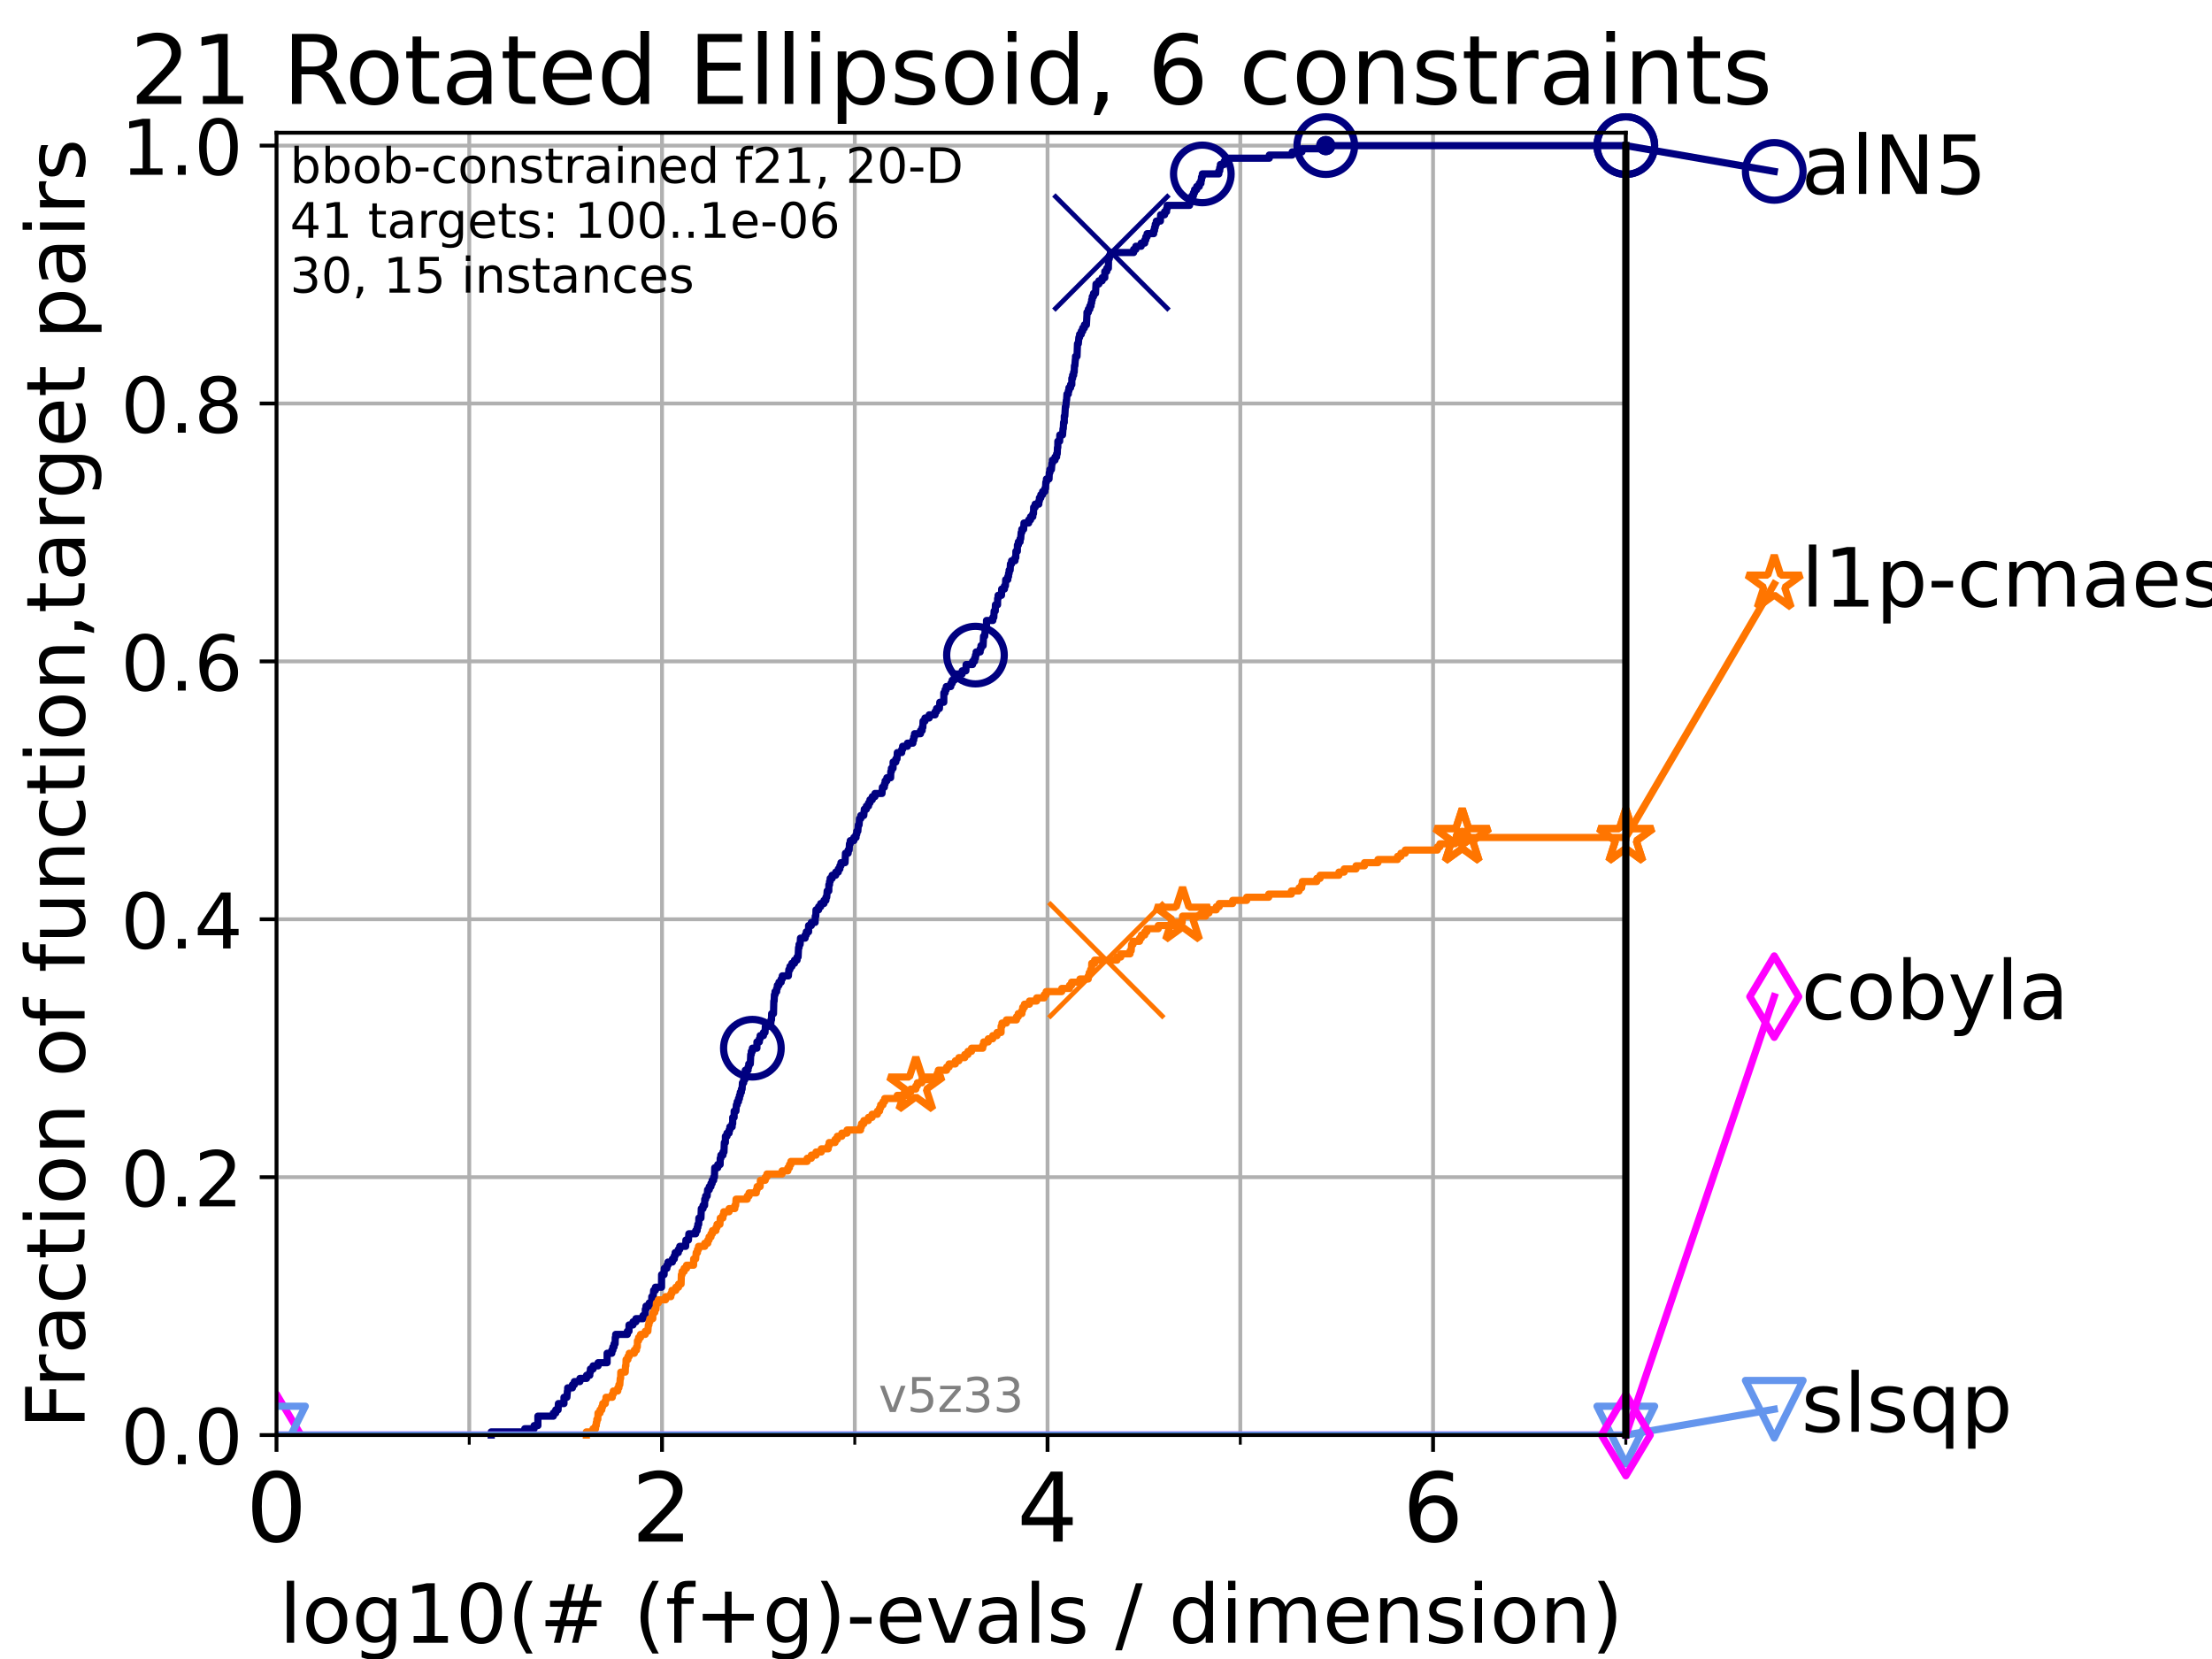 <?xml version="1.0" encoding="utf-8" standalone="no"?>
<!DOCTYPE svg PUBLIC "-//W3C//DTD SVG 1.1//EN"
  "http://www.w3.org/Graphics/SVG/1.1/DTD/svg11.dtd">
<!-- Created with matplotlib (https://matplotlib.org/) -->
<svg height="345.6pt" version="1.1" viewBox="0 0 460.8 345.6" width="460.8pt" xmlns="http://www.w3.org/2000/svg" xmlns:xlink="http://www.w3.org/1999/xlink">
 <defs>
  <style type="text/css">*{stroke-linecap:butt;stroke-linejoin:round;}</style>
 </defs>
 <g id="figure_1">
  <g id="patch_1">
   <path d="M 0 345.6 
L 460.8 345.6 
L 460.8 0 
L 0 0 
z
" style="fill:#ffffff;"/>
  </g>
  <g id="axes_1">
   <g id="patch_2">
    <path d="M 57.6 298.944 
L 338.688 298.944 
L 338.688 27.648 
L 57.6 27.648 
z
" style="fill:#ffffff;"/>
   </g>
   <g id="matplotlib.axis_1">
    <g id="xtick_1">
     <g id="line2d_1">
      <path clip-path="url(#p0093c85773)" d="M 57.6 298.944 
L 57.6 27.648 
" style="fill:none;stroke:#b0b0b0;stroke-linecap:square;stroke-width:0.8;"/>
     </g>
     <g id="line2d_2">
      <defs>
       <path d="M 0 0 
L 0 3.5 
" id="mb9d049c77f" style="stroke:#000000;stroke-width:0.8;"/>
      </defs>
      <g>
       <use style="stroke:#000000;stroke-width:0.8;" x="57.6" xlink:href="#mb9d049c77f" y="298.944"/>
      </g>
     </g>
     <g id="text_1">
      <!-- 0 -->
      <g transform="translate(51.237 321.141)scale(0.2 -0.2)">
       <defs>
        <path d="M 31.781 66.406 
Q 24.172 66.406 20.328 58.906 
Q 16.5 51.422 16.5 36.375 
Q 16.5 21.391 20.328 13.891 
Q 24.172 6.391 31.781 6.391 
Q 39.453 6.391 43.281 13.891 
Q 47.125 21.391 47.125 36.375 
Q 47.125 51.422 43.281 58.906 
Q 39.453 66.406 31.781 66.406 
z
M 31.781 74.219 
Q 44.047 74.219 50.516 64.516 
Q 56.984 54.828 56.984 36.375 
Q 56.984 17.969 50.516 8.266 
Q 44.047 -1.422 31.781 -1.422 
Q 19.531 -1.422 13.062 8.266 
Q 6.594 17.969 6.594 36.375 
Q 6.594 54.828 13.062 64.516 
Q 19.531 74.219 31.781 74.219 
z
" id="DejaVuSans-48"/>
       </defs>
       <use xlink:href="#DejaVuSans-48"/>
      </g>
     </g>
    </g>
    <g id="xtick_2">
     <g id="line2d_3">
      <path clip-path="url(#p0093c85773)" d="M 137.911 298.944 
L 137.911 27.648 
" style="fill:none;stroke:#b0b0b0;stroke-linecap:square;stroke-width:0.8;"/>
     </g>
     <g id="line2d_4">
      <g>
       <use style="stroke:#000000;stroke-width:0.8;" x="137.911" xlink:href="#mb9d049c77f" y="298.944"/>
      </g>
     </g>
     <g id="text_2">
      <!-- 2 -->
      <g transform="translate(131.548 321.141)scale(0.2 -0.2)">
       <defs>
        <path d="M 19.188 8.297 
L 53.609 8.297 
L 53.609 0 
L 7.328 0 
L 7.328 8.297 
Q 12.938 14.109 22.625 23.891 
Q 32.328 33.688 34.812 36.531 
Q 39.547 41.844 41.422 45.531 
Q 43.312 49.219 43.312 52.781 
Q 43.312 58.594 39.234 62.25 
Q 35.156 65.922 28.609 65.922 
Q 23.969 65.922 18.812 64.312 
Q 13.672 62.703 7.812 59.422 
L 7.812 69.391 
Q 13.766 71.781 18.938 73 
Q 24.125 74.219 28.422 74.219 
Q 39.75 74.219 46.484 68.547 
Q 53.219 62.891 53.219 53.422 
Q 53.219 48.922 51.531 44.891 
Q 49.859 40.875 45.406 35.406 
Q 44.188 33.984 37.641 27.219 
Q 31.109 20.453 19.188 8.297 
z
" id="DejaVuSans-50"/>
       </defs>
       <use xlink:href="#DejaVuSans-50"/>
      </g>
     </g>
    </g>
    <g id="xtick_3">
     <g id="line2d_5">
      <path clip-path="url(#p0093c85773)" d="M 218.222 298.944 
L 218.222 27.648 
" style="fill:none;stroke:#b0b0b0;stroke-linecap:square;stroke-width:0.8;"/>
     </g>
     <g id="line2d_6">
      <g>
       <use style="stroke:#000000;stroke-width:0.8;" x="218.222" xlink:href="#mb9d049c77f" y="298.944"/>
      </g>
     </g>
     <g id="text_3">
      <!-- 4 -->
      <g transform="translate(211.859 321.141)scale(0.2 -0.2)">
       <defs>
        <path d="M 37.797 64.312 
L 12.891 25.391 
L 37.797 25.391 
z
M 35.203 72.906 
L 47.609 72.906 
L 47.609 25.391 
L 58.016 25.391 
L 58.016 17.188 
L 47.609 17.188 
L 47.609 0 
L 37.797 0 
L 37.797 17.188 
L 4.891 17.188 
L 4.891 26.703 
z
" id="DejaVuSans-52"/>
       </defs>
       <use xlink:href="#DejaVuSans-52"/>
      </g>
     </g>
    </g>
    <g id="xtick_4">
     <g id="line2d_7">
      <path clip-path="url(#p0093c85773)" d="M 298.533 298.944 
L 298.533 27.648 
" style="fill:none;stroke:#b0b0b0;stroke-linecap:square;stroke-width:0.8;"/>
     </g>
     <g id="line2d_8">
      <g>
       <use style="stroke:#000000;stroke-width:0.8;" x="298.533" xlink:href="#mb9d049c77f" y="298.944"/>
      </g>
     </g>
     <g id="text_4">
      <!-- 6 -->
      <g transform="translate(292.17 321.141)scale(0.2 -0.2)">
       <defs>
        <path d="M 33.016 40.375 
Q 26.375 40.375 22.484 35.828 
Q 18.609 31.297 18.609 23.391 
Q 18.609 15.531 22.484 10.953 
Q 26.375 6.391 33.016 6.391 
Q 39.656 6.391 43.531 10.953 
Q 47.406 15.531 47.406 23.391 
Q 47.406 31.297 43.531 35.828 
Q 39.656 40.375 33.016 40.375 
z
M 52.594 71.297 
L 52.594 62.312 
Q 48.875 64.062 45.094 64.984 
Q 41.312 65.922 37.594 65.922 
Q 27.828 65.922 22.672 59.328 
Q 17.531 52.734 16.797 39.406 
Q 19.672 43.656 24.016 45.922 
Q 28.375 48.188 33.594 48.188 
Q 44.578 48.188 50.953 41.516 
Q 57.328 34.859 57.328 23.391 
Q 57.328 12.156 50.688 5.359 
Q 44.047 -1.422 33.016 -1.422 
Q 20.359 -1.422 13.672 8.266 
Q 6.984 17.969 6.984 36.375 
Q 6.984 53.656 15.188 63.938 
Q 23.391 74.219 37.203 74.219 
Q 40.922 74.219 44.703 73.484 
Q 48.484 72.75 52.594 71.297 
z
" id="DejaVuSans-54"/>
       </defs>
       <use xlink:href="#DejaVuSans-54"/>
      </g>
     </g>
    </g>
    <g id="xtick_5">
     <g id="line2d_9">
      <path clip-path="url(#p0093c85773)" d="M 97.755 298.944 
L 97.755 27.648 
" style="fill:none;stroke:#b0b0b0;stroke-linecap:square;stroke-width:0.8;"/>
     </g>
     <g id="line2d_10">
      <defs>
       <path d="M 0 0 
L 0 2 
" id="m0b39908db3" style="stroke:#000000;stroke-width:0.6;"/>
      </defs>
      <g>
       <use style="stroke:#000000;stroke-width:0.6;" x="97.755" xlink:href="#m0b39908db3" y="298.944"/>
      </g>
     </g>
    </g>
    <g id="xtick_6">
     <g id="line2d_11">
      <path clip-path="url(#p0093c85773)" d="M 178.066 298.944 
L 178.066 27.648 
" style="fill:none;stroke:#b0b0b0;stroke-linecap:square;stroke-width:0.8;"/>
     </g>
     <g id="line2d_12">
      <g>
       <use style="stroke:#000000;stroke-width:0.6;" x="178.066" xlink:href="#m0b39908db3" y="298.944"/>
      </g>
     </g>
    </g>
    <g id="xtick_7">
     <g id="line2d_13">
      <path clip-path="url(#p0093c85773)" d="M 258.377 298.944 
L 258.377 27.648 
" style="fill:none;stroke:#b0b0b0;stroke-linecap:square;stroke-width:0.8;"/>
     </g>
     <g id="line2d_14">
      <g>
       <use style="stroke:#000000;stroke-width:0.6;" x="258.377" xlink:href="#m0b39908db3" y="298.944"/>
      </g>
     </g>
    </g>
    <g id="xtick_8">
     <g id="line2d_15">
      <path clip-path="url(#p0093c85773)" d="M 338.688 298.944 
L 338.688 27.648 
" style="fill:none;stroke:#b0b0b0;stroke-linecap:square;stroke-width:0.8;"/>
     </g>
     <g id="line2d_16">
      <g>
       <use style="stroke:#000000;stroke-width:0.6;" x="338.688" xlink:href="#m0b39908db3" y="298.944"/>
      </g>
     </g>
    </g>
    <g id="text_5">
     <!-- log10(# (f+g)-evals / dimension) -->
     <g transform="translate(58.145 342.218)scale(0.17 -0.17)">
      <defs>
       <path d="M 9.422 75.984 
L 18.406 75.984 
L 18.406 0 
L 9.422 0 
z
" id="DejaVuSans-108"/>
       <path d="M 30.609 48.391 
Q 23.391 48.391 19.188 42.75 
Q 14.984 37.109 14.984 27.297 
Q 14.984 17.484 19.156 11.844 
Q 23.344 6.203 30.609 6.203 
Q 37.797 6.203 41.984 11.859 
Q 46.188 17.531 46.188 27.297 
Q 46.188 37.016 41.984 42.703 
Q 37.797 48.391 30.609 48.391 
z
M 30.609 56 
Q 42.328 56 49.016 48.375 
Q 55.719 40.766 55.719 27.297 
Q 55.719 13.875 49.016 6.219 
Q 42.328 -1.422 30.609 -1.422 
Q 18.844 -1.422 12.172 6.219 
Q 5.516 13.875 5.516 27.297 
Q 5.516 40.766 12.172 48.375 
Q 18.844 56 30.609 56 
z
" id="DejaVuSans-111"/>
       <path d="M 45.406 27.984 
Q 45.406 37.75 41.375 43.109 
Q 37.359 48.484 30.078 48.484 
Q 22.859 48.484 18.828 43.109 
Q 14.797 37.75 14.797 27.984 
Q 14.797 18.266 18.828 12.891 
Q 22.859 7.516 30.078 7.516 
Q 37.359 7.516 41.375 12.891 
Q 45.406 18.266 45.406 27.984 
z
M 54.391 6.781 
Q 54.391 -7.172 48.188 -13.984 
Q 42 -20.797 29.203 -20.797 
Q 24.469 -20.797 20.266 -20.094 
Q 16.062 -19.391 12.109 -17.922 
L 12.109 -9.188 
Q 16.062 -11.328 19.922 -12.344 
Q 23.781 -13.375 27.781 -13.375 
Q 36.625 -13.375 41.016 -8.766 
Q 45.406 -4.156 45.406 5.172 
L 45.406 9.625 
Q 42.625 4.781 38.281 2.391 
Q 33.938 0 27.875 0 
Q 17.828 0 11.672 7.656 
Q 5.516 15.328 5.516 27.984 
Q 5.516 40.672 11.672 48.328 
Q 17.828 56 27.875 56 
Q 33.938 56 38.281 53.609 
Q 42.625 51.219 45.406 46.391 
L 45.406 54.688 
L 54.391 54.688 
z
" id="DejaVuSans-103"/>
       <path d="M 12.406 8.297 
L 28.516 8.297 
L 28.516 63.922 
L 10.984 60.406 
L 10.984 69.391 
L 28.422 72.906 
L 38.281 72.906 
L 38.281 8.297 
L 54.391 8.297 
L 54.391 0 
L 12.406 0 
z
" id="DejaVuSans-49"/>
       <path d="M 31 75.875 
Q 24.469 64.656 21.281 53.656 
Q 18.109 42.672 18.109 31.391 
Q 18.109 20.125 21.312 9.062 
Q 24.516 -2 31 -13.188 
L 23.188 -13.188 
Q 15.875 -1.703 12.234 9.375 
Q 8.594 20.453 8.594 31.391 
Q 8.594 42.281 12.203 53.312 
Q 15.828 64.359 23.188 75.875 
z
" id="DejaVuSans-40"/>
       <path d="M 51.125 44 
L 36.922 44 
L 32.812 27.688 
L 47.125 27.688 
z
M 43.797 71.781 
L 38.719 51.516 
L 52.984 51.516 
L 58.109 71.781 
L 65.922 71.781 
L 60.891 51.516 
L 76.125 51.516 
L 76.125 44 
L 58.984 44 
L 54.984 27.688 
L 70.516 27.688 
L 70.516 20.219 
L 53.078 20.219 
L 48 0 
L 40.188 0 
L 45.219 20.219 
L 30.906 20.219 
L 25.875 0 
L 18.016 0 
L 23.094 20.219 
L 7.719 20.219 
L 7.719 27.688 
L 24.906 27.688 
L 29 44 
L 13.281 44 
L 13.281 51.516 
L 30.906 51.516 
L 35.891 71.781 
z
" id="DejaVuSans-35"/>
       <path id="DejaVuSans-32"/>
       <path d="M 37.109 75.984 
L 37.109 68.5 
L 28.516 68.5 
Q 23.688 68.5 21.797 66.547 
Q 19.922 64.594 19.922 59.516 
L 19.922 54.688 
L 34.719 54.688 
L 34.719 47.703 
L 19.922 47.703 
L 19.922 0 
L 10.891 0 
L 10.891 47.703 
L 2.297 47.703 
L 2.297 54.688 
L 10.891 54.688 
L 10.891 58.5 
Q 10.891 67.625 15.141 71.797 
Q 19.391 75.984 28.609 75.984 
z
" id="DejaVuSans-102"/>
       <path d="M 46 62.703 
L 46 35.5 
L 73.188 35.5 
L 73.188 27.203 
L 46 27.203 
L 46 0 
L 37.797 0 
L 37.797 27.203 
L 10.594 27.203 
L 10.594 35.5 
L 37.797 35.5 
L 37.797 62.703 
z
" id="DejaVuSans-43"/>
       <path d="M 8.016 75.875 
L 15.828 75.875 
Q 23.141 64.359 26.781 53.312 
Q 30.422 42.281 30.422 31.391 
Q 30.422 20.453 26.781 9.375 
Q 23.141 -1.703 15.828 -13.188 
L 8.016 -13.188 
Q 14.5 -2 17.703 9.062 
Q 20.906 20.125 20.906 31.391 
Q 20.906 42.672 17.703 53.656 
Q 14.5 64.656 8.016 75.875 
z
" id="DejaVuSans-41"/>
       <path d="M 4.891 31.391 
L 31.203 31.391 
L 31.203 23.391 
L 4.891 23.391 
z
" id="DejaVuSans-45"/>
       <path d="M 56.203 29.594 
L 56.203 25.203 
L 14.891 25.203 
Q 15.484 15.922 20.484 11.062 
Q 25.484 6.203 34.422 6.203 
Q 39.594 6.203 44.453 7.469 
Q 49.312 8.734 54.109 11.281 
L 54.109 2.781 
Q 49.266 0.734 44.188 -0.344 
Q 39.109 -1.422 33.891 -1.422 
Q 20.797 -1.422 13.156 6.188 
Q 5.516 13.812 5.516 26.812 
Q 5.516 40.234 12.766 48.109 
Q 20.016 56 32.328 56 
Q 43.359 56 49.781 48.891 
Q 56.203 41.797 56.203 29.594 
z
M 47.219 32.234 
Q 47.125 39.594 43.094 43.984 
Q 39.062 48.391 32.422 48.391 
Q 24.906 48.391 20.391 44.141 
Q 15.875 39.891 15.188 32.172 
z
" id="DejaVuSans-101"/>
       <path d="M 2.984 54.688 
L 12.5 54.688 
L 29.594 8.797 
L 46.688 54.688 
L 56.203 54.688 
L 35.688 0 
L 23.484 0 
z
" id="DejaVuSans-118"/>
       <path d="M 34.281 27.484 
Q 23.391 27.484 19.188 25 
Q 14.984 22.516 14.984 16.5 
Q 14.984 11.719 18.141 8.906 
Q 21.297 6.109 26.703 6.109 
Q 34.188 6.109 38.703 11.406 
Q 43.219 16.703 43.219 25.484 
L 43.219 27.484 
z
M 52.203 31.203 
L 52.203 0 
L 43.219 0 
L 43.219 8.297 
Q 40.141 3.328 35.547 0.953 
Q 30.953 -1.422 24.312 -1.422 
Q 15.922 -1.422 10.953 3.297 
Q 6 8.016 6 15.922 
Q 6 25.141 12.172 29.828 
Q 18.359 34.516 30.609 34.516 
L 43.219 34.516 
L 43.219 35.406 
Q 43.219 41.609 39.141 45 
Q 35.062 48.391 27.688 48.391 
Q 23 48.391 18.547 47.266 
Q 14.109 46.141 10.016 43.891 
L 10.016 52.203 
Q 14.938 54.109 19.578 55.047 
Q 24.219 56 28.609 56 
Q 40.484 56 46.344 49.844 
Q 52.203 43.703 52.203 31.203 
z
" id="DejaVuSans-97"/>
       <path d="M 44.281 53.078 
L 44.281 44.578 
Q 40.484 46.531 36.375 47.5 
Q 32.281 48.484 27.875 48.484 
Q 21.188 48.484 17.844 46.438 
Q 14.5 44.391 14.5 40.281 
Q 14.5 37.156 16.891 35.375 
Q 19.281 33.594 26.516 31.984 
L 29.594 31.297 
Q 39.156 29.25 43.188 25.516 
Q 47.219 21.781 47.219 15.094 
Q 47.219 7.469 41.188 3.016 
Q 35.156 -1.422 24.609 -1.422 
Q 20.219 -1.422 15.453 -0.562 
Q 10.688 0.297 5.422 2 
L 5.422 11.281 
Q 10.406 8.688 15.234 7.391 
Q 20.062 6.109 24.812 6.109 
Q 31.156 6.109 34.562 8.281 
Q 37.984 10.453 37.984 14.406 
Q 37.984 18.062 35.516 20.016 
Q 33.062 21.969 24.703 23.781 
L 21.578 24.516 
Q 13.234 26.266 9.516 29.906 
Q 5.812 33.547 5.812 39.891 
Q 5.812 47.609 11.281 51.797 
Q 16.75 56 26.812 56 
Q 31.781 56 36.172 55.266 
Q 40.578 54.547 44.281 53.078 
z
" id="DejaVuSans-115"/>
       <path d="M 25.391 72.906 
L 33.688 72.906 
L 8.297 -9.281 
L 0 -9.281 
z
" id="DejaVuSans-47"/>
       <path d="M 45.406 46.391 
L 45.406 75.984 
L 54.391 75.984 
L 54.391 0 
L 45.406 0 
L 45.406 8.203 
Q 42.578 3.328 38.25 0.953 
Q 33.938 -1.422 27.875 -1.422 
Q 17.969 -1.422 11.734 6.484 
Q 5.516 14.406 5.516 27.297 
Q 5.516 40.188 11.734 48.094 
Q 17.969 56 27.875 56 
Q 33.938 56 38.25 53.625 
Q 42.578 51.266 45.406 46.391 
z
M 14.797 27.297 
Q 14.797 17.391 18.875 11.75 
Q 22.953 6.109 30.078 6.109 
Q 37.203 6.109 41.297 11.75 
Q 45.406 17.391 45.406 27.297 
Q 45.406 37.203 41.297 42.844 
Q 37.203 48.484 30.078 48.484 
Q 22.953 48.484 18.875 42.844 
Q 14.797 37.203 14.797 27.297 
z
" id="DejaVuSans-100"/>
       <path d="M 9.422 54.688 
L 18.406 54.688 
L 18.406 0 
L 9.422 0 
z
M 9.422 75.984 
L 18.406 75.984 
L 18.406 64.594 
L 9.422 64.594 
z
" id="DejaVuSans-105"/>
       <path d="M 52 44.188 
Q 55.375 50.25 60.062 53.125 
Q 64.75 56 71.094 56 
Q 79.641 56 84.281 50.016 
Q 88.922 44.047 88.922 33.016 
L 88.922 0 
L 79.891 0 
L 79.891 32.719 
Q 79.891 40.578 77.094 44.375 
Q 74.312 48.188 68.609 48.188 
Q 61.625 48.188 57.562 43.547 
Q 53.516 38.922 53.516 30.906 
L 53.516 0 
L 44.484 0 
L 44.484 32.719 
Q 44.484 40.625 41.703 44.406 
Q 38.922 48.188 33.109 48.188 
Q 26.219 48.188 22.156 43.531 
Q 18.109 38.875 18.109 30.906 
L 18.109 0 
L 9.078 0 
L 9.078 54.688 
L 18.109 54.688 
L 18.109 46.188 
Q 21.188 51.219 25.484 53.609 
Q 29.781 56 35.688 56 
Q 41.656 56 45.828 52.969 
Q 50 49.953 52 44.188 
z
" id="DejaVuSans-109"/>
       <path d="M 54.891 33.016 
L 54.891 0 
L 45.906 0 
L 45.906 32.719 
Q 45.906 40.484 42.875 44.328 
Q 39.844 48.188 33.797 48.188 
Q 26.516 48.188 22.312 43.547 
Q 18.109 38.922 18.109 30.906 
L 18.109 0 
L 9.078 0 
L 9.078 54.688 
L 18.109 54.688 
L 18.109 46.188 
Q 21.344 51.125 25.703 53.562 
Q 30.078 56 35.797 56 
Q 45.219 56 50.047 50.172 
Q 54.891 44.344 54.891 33.016 
z
" id="DejaVuSans-110"/>
      </defs>
      <use xlink:href="#DejaVuSans-108"/>
      <use x="27.783" xlink:href="#DejaVuSans-111"/>
      <use x="88.965" xlink:href="#DejaVuSans-103"/>
      <use x="152.441" xlink:href="#DejaVuSans-49"/>
      <use x="216.064" xlink:href="#DejaVuSans-48"/>
      <use x="279.688" xlink:href="#DejaVuSans-40"/>
      <use x="318.701" xlink:href="#DejaVuSans-35"/>
      <use x="402.49" xlink:href="#DejaVuSans-32"/>
      <use x="434.277" xlink:href="#DejaVuSans-40"/>
      <use x="473.291" xlink:href="#DejaVuSans-102"/>
      <use x="508.496" xlink:href="#DejaVuSans-43"/>
      <use x="592.285" xlink:href="#DejaVuSans-103"/>
      <use x="655.762" xlink:href="#DejaVuSans-41"/>
      <use x="694.775" xlink:href="#DejaVuSans-45"/>
      <use x="730.859" xlink:href="#DejaVuSans-101"/>
      <use x="792.383" xlink:href="#DejaVuSans-118"/>
      <use x="851.562" xlink:href="#DejaVuSans-97"/>
      <use x="912.842" xlink:href="#DejaVuSans-108"/>
      <use x="940.625" xlink:href="#DejaVuSans-115"/>
      <use x="992.725" xlink:href="#DejaVuSans-32"/>
      <use x="1024.512" xlink:href="#DejaVuSans-47"/>
      <use x="1058.203" xlink:href="#DejaVuSans-32"/>
      <use x="1089.99" xlink:href="#DejaVuSans-100"/>
      <use x="1153.467" xlink:href="#DejaVuSans-105"/>
      <use x="1181.25" xlink:href="#DejaVuSans-109"/>
      <use x="1278.662" xlink:href="#DejaVuSans-101"/>
      <use x="1340.186" xlink:href="#DejaVuSans-110"/>
      <use x="1403.564" xlink:href="#DejaVuSans-115"/>
      <use x="1455.664" xlink:href="#DejaVuSans-105"/>
      <use x="1483.447" xlink:href="#DejaVuSans-111"/>
      <use x="1544.629" xlink:href="#DejaVuSans-110"/>
      <use x="1608.008" xlink:href="#DejaVuSans-41"/>
     </g>
    </g>
   </g>
   <g id="matplotlib.axis_2">
    <g id="ytick_1">
     <g id="line2d_17">
      <path clip-path="url(#p0093c85773)" d="M 57.6 298.944 
L 338.688 298.944 
" style="fill:none;stroke:#b0b0b0;stroke-linecap:square;stroke-width:0.8;"/>
     </g>
     <g id="line2d_18">
      <defs>
       <path d="M 0 0 
L -3.5 0 
" id="m029ec2a2ed" style="stroke:#000000;stroke-width:0.8;"/>
      </defs>
      <g>
       <use style="stroke:#000000;stroke-width:0.8;" x="57.6" xlink:href="#m029ec2a2ed" y="298.944"/>
      </g>
     </g>
     <g id="text_6">
      <!-- 0.0 -->
      <g transform="translate(25.155 305.023)scale(0.16 -0.16)">
       <defs>
        <path d="M 10.688 12.406 
L 21 12.406 
L 21 0 
L 10.688 0 
z
" id="DejaVuSans-46"/>
       </defs>
       <use xlink:href="#DejaVuSans-48"/>
       <use x="63.623" xlink:href="#DejaVuSans-46"/>
       <use x="95.41" xlink:href="#DejaVuSans-48"/>
      </g>
     </g>
    </g>
    <g id="ytick_2">
     <g id="line2d_19">
      <path clip-path="url(#p0093c85773)" d="M 57.6 245.222 
L 338.688 245.222 
" style="fill:none;stroke:#b0b0b0;stroke-linecap:square;stroke-width:0.8;"/>
     </g>
     <g id="line2d_20">
      <g>
       <use style="stroke:#000000;stroke-width:0.8;" x="57.6" xlink:href="#m029ec2a2ed" y="245.222"/>
      </g>
     </g>
     <g id="text_7">
      <!-- 0.2 -->
      <g transform="translate(25.155 251.301)scale(0.16 -0.16)">
       <use xlink:href="#DejaVuSans-48"/>
       <use x="63.623" xlink:href="#DejaVuSans-46"/>
       <use x="95.41" xlink:href="#DejaVuSans-50"/>
      </g>
     </g>
    </g>
    <g id="ytick_3">
     <g id="line2d_21">
      <path clip-path="url(#p0093c85773)" d="M 57.6 191.5 
L 338.688 191.5 
" style="fill:none;stroke:#b0b0b0;stroke-linecap:square;stroke-width:0.8;"/>
     </g>
     <g id="line2d_22">
      <g>
       <use style="stroke:#000000;stroke-width:0.8;" x="57.6" xlink:href="#m029ec2a2ed" y="191.5"/>
      </g>
     </g>
     <g id="text_8">
      <!-- 0.4 -->
      <g transform="translate(25.155 197.579)scale(0.16 -0.16)">
       <use xlink:href="#DejaVuSans-48"/>
       <use x="63.623" xlink:href="#DejaVuSans-46"/>
       <use x="95.41" xlink:href="#DejaVuSans-52"/>
      </g>
     </g>
    </g>
    <g id="ytick_4">
     <g id="line2d_23">
      <path clip-path="url(#p0093c85773)" d="M 57.6 137.778 
L 338.688 137.778 
" style="fill:none;stroke:#b0b0b0;stroke-linecap:square;stroke-width:0.8;"/>
     </g>
     <g id="line2d_24">
      <g>
       <use style="stroke:#000000;stroke-width:0.8;" x="57.6" xlink:href="#m029ec2a2ed" y="137.778"/>
      </g>
     </g>
     <g id="text_9">
      <!-- 0.6 -->
      <g transform="translate(25.155 143.857)scale(0.16 -0.16)">
       <use xlink:href="#DejaVuSans-48"/>
       <use x="63.623" xlink:href="#DejaVuSans-46"/>
       <use x="95.41" xlink:href="#DejaVuSans-54"/>
      </g>
     </g>
    </g>
    <g id="ytick_5">
     <g id="line2d_25">
      <path clip-path="url(#p0093c85773)" d="M 57.6 84.056 
L 338.688 84.056 
" style="fill:none;stroke:#b0b0b0;stroke-linecap:square;stroke-width:0.8;"/>
     </g>
     <g id="line2d_26">
      <g>
       <use style="stroke:#000000;stroke-width:0.8;" x="57.6" xlink:href="#m029ec2a2ed" y="84.056"/>
      </g>
     </g>
     <g id="text_10">
      <!-- 0.8 -->
      <g transform="translate(25.155 90.135)scale(0.16 -0.16)">
       <defs>
        <path d="M 31.781 34.625 
Q 24.75 34.625 20.719 30.859 
Q 16.703 27.094 16.703 20.516 
Q 16.703 13.922 20.719 10.156 
Q 24.75 6.391 31.781 6.391 
Q 38.812 6.391 42.859 10.172 
Q 46.922 13.969 46.922 20.516 
Q 46.922 27.094 42.891 30.859 
Q 38.875 34.625 31.781 34.625 
z
M 21.922 38.812 
Q 15.578 40.375 12.031 44.719 
Q 8.5 49.078 8.5 55.328 
Q 8.5 64.062 14.719 69.141 
Q 20.953 74.219 31.781 74.219 
Q 42.672 74.219 48.875 69.141 
Q 55.078 64.062 55.078 55.328 
Q 55.078 49.078 51.531 44.719 
Q 48 40.375 41.703 38.812 
Q 48.828 37.156 52.797 32.312 
Q 56.781 27.484 56.781 20.516 
Q 56.781 9.906 50.312 4.234 
Q 43.844 -1.422 31.781 -1.422 
Q 19.734 -1.422 13.25 4.234 
Q 6.781 9.906 6.781 20.516 
Q 6.781 27.484 10.781 32.312 
Q 14.797 37.156 21.922 38.812 
z
M 18.312 54.391 
Q 18.312 48.734 21.844 45.562 
Q 25.391 42.391 31.781 42.391 
Q 38.141 42.391 41.719 45.562 
Q 45.312 48.734 45.312 54.391 
Q 45.312 60.062 41.719 63.234 
Q 38.141 66.406 31.781 66.406 
Q 25.391 66.406 21.844 63.234 
Q 18.312 60.062 18.312 54.391 
z
" id="DejaVuSans-56"/>
       </defs>
       <use xlink:href="#DejaVuSans-48"/>
       <use x="63.623" xlink:href="#DejaVuSans-46"/>
       <use x="95.41" xlink:href="#DejaVuSans-56"/>
      </g>
     </g>
    </g>
    <g id="ytick_6">
     <g id="line2d_27">
      <path clip-path="url(#p0093c85773)" d="M 57.6 30.334 
L 338.688 30.334 
" style="fill:none;stroke:#b0b0b0;stroke-linecap:square;stroke-width:0.8;"/>
     </g>
     <g id="line2d_28">
      <g>
       <use style="stroke:#000000;stroke-width:0.8;" x="57.6" xlink:href="#m029ec2a2ed" y="30.334"/>
      </g>
     </g>
     <g id="text_11">
      <!-- 1.0 -->
      <g transform="translate(25.155 36.413)scale(0.16 -0.16)">
       <use xlink:href="#DejaVuSans-49"/>
       <use x="63.623" xlink:href="#DejaVuSans-46"/>
       <use x="95.41" xlink:href="#DejaVuSans-48"/>
      </g>
     </g>
    </g>
    <g id="text_12">
     <!-- Fraction of function,target pairs -->
     <g transform="translate(17.62 297.681)rotate(-90)scale(0.17 -0.17)">
      <defs>
       <path d="M 9.812 72.906 
L 51.703 72.906 
L 51.703 64.594 
L 19.672 64.594 
L 19.672 43.109 
L 48.578 43.109 
L 48.578 34.812 
L 19.672 34.812 
L 19.672 0 
L 9.812 0 
z
" id="DejaVuSans-70"/>
       <path d="M 41.109 46.297 
Q 39.594 47.172 37.812 47.578 
Q 36.031 48 33.891 48 
Q 26.266 48 22.188 43.047 
Q 18.109 38.094 18.109 28.812 
L 18.109 0 
L 9.078 0 
L 9.078 54.688 
L 18.109 54.688 
L 18.109 46.188 
Q 20.953 51.172 25.484 53.578 
Q 30.031 56 36.531 56 
Q 37.453 56 38.578 55.875 
Q 39.703 55.766 41.062 55.516 
z
" id="DejaVuSans-114"/>
       <path d="M 48.781 52.594 
L 48.781 44.188 
Q 44.969 46.297 41.141 47.344 
Q 37.312 48.391 33.406 48.391 
Q 24.656 48.391 19.812 42.844 
Q 14.984 37.312 14.984 27.297 
Q 14.984 17.281 19.812 11.734 
Q 24.656 6.203 33.406 6.203 
Q 37.312 6.203 41.141 7.25 
Q 44.969 8.297 48.781 10.406 
L 48.781 2.094 
Q 45.016 0.344 40.984 -0.531 
Q 36.969 -1.422 32.422 -1.422 
Q 20.062 -1.422 12.781 6.344 
Q 5.516 14.109 5.516 27.297 
Q 5.516 40.672 12.859 48.328 
Q 20.219 56 33.016 56 
Q 37.156 56 41.109 55.141 
Q 45.062 54.297 48.781 52.594 
z
" id="DejaVuSans-99"/>
       <path d="M 18.312 70.219 
L 18.312 54.688 
L 36.812 54.688 
L 36.812 47.703 
L 18.312 47.703 
L 18.312 18.016 
Q 18.312 11.328 20.141 9.422 
Q 21.969 7.516 27.594 7.516 
L 36.812 7.516 
L 36.812 0 
L 27.594 0 
Q 17.188 0 13.234 3.875 
Q 9.281 7.766 9.281 18.016 
L 9.281 47.703 
L 2.688 47.703 
L 2.688 54.688 
L 9.281 54.688 
L 9.281 70.219 
z
" id="DejaVuSans-116"/>
       <path d="M 8.5 21.578 
L 8.5 54.688 
L 17.484 54.688 
L 17.484 21.922 
Q 17.484 14.156 20.5 10.266 
Q 23.531 6.391 29.594 6.391 
Q 36.859 6.391 41.078 11.031 
Q 45.312 15.672 45.312 23.688 
L 45.312 54.688 
L 54.297 54.688 
L 54.297 0 
L 45.312 0 
L 45.312 8.406 
Q 42.047 3.422 37.719 1 
Q 33.406 -1.422 27.688 -1.422 
Q 18.266 -1.422 13.375 4.438 
Q 8.5 10.297 8.5 21.578 
z
M 31.109 56 
z
" id="DejaVuSans-117"/>
       <path d="M 11.719 12.406 
L 22.016 12.406 
L 22.016 4 
L 14.016 -11.625 
L 7.719 -11.625 
L 11.719 4 
z
" id="DejaVuSans-44"/>
       <path d="M 18.109 8.203 
L 18.109 -20.797 
L 9.078 -20.797 
L 9.078 54.688 
L 18.109 54.688 
L 18.109 46.391 
Q 20.953 51.266 25.266 53.625 
Q 29.594 56 35.594 56 
Q 45.562 56 51.781 48.094 
Q 58.016 40.188 58.016 27.297 
Q 58.016 14.406 51.781 6.484 
Q 45.562 -1.422 35.594 -1.422 
Q 29.594 -1.422 25.266 0.953 
Q 20.953 3.328 18.109 8.203 
z
M 48.688 27.297 
Q 48.688 37.203 44.609 42.844 
Q 40.531 48.484 33.406 48.484 
Q 26.266 48.484 22.188 42.844 
Q 18.109 37.203 18.109 27.297 
Q 18.109 17.391 22.188 11.75 
Q 26.266 6.109 33.406 6.109 
Q 40.531 6.109 44.609 11.75 
Q 48.688 17.391 48.688 27.297 
z
" id="DejaVuSans-112"/>
      </defs>
      <use xlink:href="#DejaVuSans-70"/>
      <use x="50.27" xlink:href="#DejaVuSans-114"/>
      <use x="91.383" xlink:href="#DejaVuSans-97"/>
      <use x="152.662" xlink:href="#DejaVuSans-99"/>
      <use x="207.643" xlink:href="#DejaVuSans-116"/>
      <use x="246.852" xlink:href="#DejaVuSans-105"/>
      <use x="274.635" xlink:href="#DejaVuSans-111"/>
      <use x="335.816" xlink:href="#DejaVuSans-110"/>
      <use x="399.195" xlink:href="#DejaVuSans-32"/>
      <use x="430.982" xlink:href="#DejaVuSans-111"/>
      <use x="492.164" xlink:href="#DejaVuSans-102"/>
      <use x="527.369" xlink:href="#DejaVuSans-32"/>
      <use x="559.156" xlink:href="#DejaVuSans-102"/>
      <use x="594.361" xlink:href="#DejaVuSans-117"/>
      <use x="657.74" xlink:href="#DejaVuSans-110"/>
      <use x="721.119" xlink:href="#DejaVuSans-99"/>
      <use x="776.1" xlink:href="#DejaVuSans-116"/>
      <use x="815.309" xlink:href="#DejaVuSans-105"/>
      <use x="843.092" xlink:href="#DejaVuSans-111"/>
      <use x="904.273" xlink:href="#DejaVuSans-110"/>
      <use x="967.652" xlink:href="#DejaVuSans-44"/>
      <use x="999.439" xlink:href="#DejaVuSans-116"/>
      <use x="1038.648" xlink:href="#DejaVuSans-97"/>
      <use x="1099.928" xlink:href="#DejaVuSans-114"/>
      <use x="1139.291" xlink:href="#DejaVuSans-103"/>
      <use x="1202.768" xlink:href="#DejaVuSans-101"/>
      <use x="1264.291" xlink:href="#DejaVuSans-116"/>
      <use x="1303.5" xlink:href="#DejaVuSans-32"/>
      <use x="1335.287" xlink:href="#DejaVuSans-112"/>
      <use x="1398.764" xlink:href="#DejaVuSans-97"/>
      <use x="1460.043" xlink:href="#DejaVuSans-105"/>
      <use x="1487.826" xlink:href="#DejaVuSans-114"/>
      <use x="1528.939" xlink:href="#DejaVuSans-115"/>
     </g>
    </g>
   </g>
   <g id="line2d_29">
    <defs>
     <path d="M 0 1.5 
C 0.398 1.5 0.779 1.342 1.061 1.061 
C 1.342 0.779 1.5 0.398 1.5 0 
C 1.5 -0.398 1.342 -0.779 1.061 -1.061 
C 0.779 -1.342 0.398 -1.5 0 -1.5 
C -0.398 -1.5 -0.779 -1.342 -1.061 -1.061 
C -1.342 -0.779 -1.5 -0.398 -1.5 0 
C -1.5 0.398 -1.342 0.779 -1.061 1.061 
C -0.779 1.342 -0.398 1.5 0 1.5 
z
" id="m65aeed2618" style="stroke:#000080;"/>
    </defs>
    <g>
     <use style="fill:#000080;stroke:#000080;" x="276.189" xlink:href="#m65aeed2618" y="30.334"/>
     <use style="fill:#000080;stroke:#000080;" x="276.189" xlink:href="#m65aeed2618" y="30.334"/>
    </g>
   </g>
   <g id="line2d_30">
    <path d="M 102.331 298.944 
L 102.331 298.289 
L 109.312 298.289 
L 109.312 297.634 
L 111.266 297.634 
L 111.266 296.979 
L 112.052 296.979 
L 112.052 295.013 
L 115.27 295.013 
L 115.27 294.358 
L 115.773 294.358 
L 115.773 293.703 
L 116.263 293.703 
L 116.323 292.393 
L 117.486 292.393 
L 117.486 291.082 
L 118.094 291.082 
L 118.203 289.772 
L 118.257 289.772 
L 118.257 289.117 
L 119.25 289.117 
L 119.25 288.462 
L 119.652 288.462 
L 119.652 287.807 
L 120.806 287.807 
L 120.806 287.151 
L 122.191 287.151 
L 122.191 286.496 
L 122.865 286.496 
L 122.865 285.841 
L 122.989 285.841 
L 122.989 285.186 
L 123.554 285.186 
L 123.554 284.531 
L 124.595 284.531 
L 124.595 283.876 
L 126.473 283.876 
L 126.473 281.91 
L 127.453 281.91 
L 127.453 281.255 
L 127.674 281.255 
L 127.674 280.6 
L 127.923 280.6 
L 127.923 279.945 
L 128.138 279.945 
L 128.169 278.634 
L 128.26 278.634 
L 128.26 277.979 
L 130.691 277.979 
L 130.691 277.324 
L 131.031 277.324 
L 131.031 276.014 
L 131.864 276.014 
L 131.864 275.359 
L 132.47 275.359 
L 132.47 274.704 
L 133.954 274.704 
L 133.954 274.048 
L 134.429 274.048 
L 134.429 272.738 
L 134.577 272.738 
L 134.577 272.083 
L 135.24 272.083 
L 135.24 271.428 
L 135.761 271.428 
L 135.78 270.118 
L 136.073 270.118 
L 136.17 268.807 
L 136.532 268.807 
L 136.532 268.152 
L 137.806 268.152 
L 137.823 265.532 
L 138.341 265.532 
L 138.392 264.221 
L 138.927 264.221 
L 138.927 263.566 
L 139.156 263.566 
L 139.156 262.911 
L 140.073 262.911 
L 140.073 262.256 
L 140.469 262.256 
L 140.469 261.601 
L 140.649 261.601 
L 140.649 260.946 
L 141.307 260.946 
L 141.307 260.29 
L 141.606 260.29 
L 141.606 259.635 
L 142.832 259.635 
L 142.884 258.325 
L 143.414 258.325 
L 143.502 257.015 
L 144.924 257.015 
L 144.924 256.36 
L 145.224 256.36 
L 145.224 255.704 
L 145.373 255.704 
L 145.373 255.049 
L 145.554 255.049 
L 145.587 253.739 
L 146.02 253.739 
L 146.096 251.773 
L 146.453 251.773 
L 146.453 251.118 
L 146.781 251.118 
L 146.812 249.808 
L 147 249.808 
L 147 249.153 
L 147.308 249.153 
L 147.409 247.843 
L 147.76 247.843 
L 147.76 247.187 
L 148.103 247.187 
L 148.103 246.532 
L 148.354 246.532 
L 148.354 245.877 
L 148.668 245.877 
L 148.668 245.222 
L 148.827 245.222 
L 148.892 243.257 
L 149.522 243.257 
L 149.522 242.601 
L 150.016 242.601 
L 150.034 241.291 
L 150.172 241.291 
L 150.172 240.636 
L 150.607 240.636 
L 150.607 239.981 
L 150.816 239.981 
L 150.891 238.015 
L 151.113 238.015 
L 151.113 236.705 
L 151.446 236.705 
L 151.446 236.05 
L 151.882 236.05 
L 151.882 235.395 
L 152.045 235.395 
L 152.045 234.74 
L 152.519 234.74 
L 152.519 234.085 
L 152.632 234.085 
L 152.64 232.774 
L 152.93 232.774 
L 152.937 231.464 
L 153.309 231.464 
L 153.402 230.154 
L 153.574 230.154 
L 153.574 229.499 
L 153.841 229.499 
L 153.841 228.843 
L 154.043 228.843 
L 154.043 228.188 
L 154.215 228.188 
L 154.215 227.533 
L 154.446 227.533 
L 154.446 226.878 
L 154.594 226.878 
L 154.661 225.568 
L 154.92 225.568 
L 154.92 224.912 
L 155.174 224.912 
L 155.258 222.947 
L 155.836 222.947 
L 155.836 222.292 
L 155.978 222.292 
L 155.978 221.637 
L 156.303 221.637 
L 156.394 219.671 
L 156.509 219.671 
L 156.509 219.016 
L 156.735 219.016 
L 156.735 218.361 
L 157.681 218.361 
L 157.681 217.051 
L 158.184 217.051 
L 158.184 216.396 
L 158.347 216.396 
L 158.347 215.74 
L 159.041 215.74 
L 159.041 215.085 
L 159.37 215.085 
L 159.441 213.775 
L 160.254 213.775 
L 160.254 213.12 
L 160.59 213.12 
L 160.59 212.465 
L 160.713 212.465 
L 160.751 211.154 
L 161.133 211.154 
L 161.197 208.534 
L 161.27 208.534 
L 161.32 207.224 
L 161.461 207.224 
L 161.461 206.568 
L 161.792 206.568 
L 161.792 205.913 
L 161.934 205.913 
L 161.934 205.258 
L 162.273 205.258 
L 162.273 204.603 
L 162.737 204.603 
L 162.737 203.948 
L 162.963 203.948 
L 162.963 203.293 
L 164.234 203.293 
L 164.334 201.982 
L 164.558 201.982 
L 164.558 201.327 
L 164.966 201.327 
L 164.966 200.672 
L 165.515 200.672 
L 165.515 200.017 
L 166.041 200.017 
L 166.041 199.362 
L 166.259 199.362 
L 166.354 197.396 
L 166.46 197.396 
L 166.46 196.741 
L 166.679 196.741 
L 166.753 195.431 
L 167.72 195.431 
L 167.72 194.776 
L 167.964 194.776 
L 167.964 194.121 
L 168.443 194.121 
L 168.443 192.81 
L 169.018 192.81 
L 169.018 192.155 
L 169.805 192.155 
L 169.836 190.845 
L 169.95 190.845 
L 169.987 189.535 
L 170.535 189.535 
L 170.535 188.879 
L 170.965 188.879 
L 170.965 188.224 
L 171.648 188.224 
L 171.648 187.569 
L 172.054 187.569 
L 172.054 186.914 
L 172.221 186.914 
L 172.316 185.604 
L 172.654 185.604 
L 172.666 184.293 
L 172.808 184.293 
L 172.808 183.638 
L 172.937 183.638 
L 172.937 182.983 
L 173.351 182.983 
L 173.351 182.328 
L 174.09 182.328 
L 174.09 181.673 
L 174.631 181.673 
L 174.631 181.018 
L 174.959 181.018 
L 174.959 180.363 
L 175.185 180.363 
L 175.185 179.707 
L 176.038 179.707 
L 176.126 177.742 
L 176.688 177.742 
L 176.688 177.087 
L 176.896 177.087 
L 176.958 175.777 
L 177.126 175.777 
L 177.126 175.121 
L 177.872 175.121 
L 177.872 174.466 
L 178.331 174.466 
L 178.331 173.811 
L 178.478 173.811 
L 178.478 173.156 
L 178.707 173.156 
L 178.797 171.846 
L 178.967 171.846 
L 179.043 170.535 
L 179.316 170.535 
L 179.316 169.88 
L 179.943 169.88 
L 180.052 168.57 
L 180.484 168.57 
L 180.484 167.915 
L 180.934 167.915 
L 180.934 167.26 
L 181.228 167.26 
L 181.228 166.604 
L 181.71 166.604 
L 181.71 165.949 
L 182.272 165.949 
L 182.272 165.294 
L 183.739 165.294 
L 183.822 163.984 
L 184.229 163.984 
L 184.229 163.329 
L 184.383 163.329 
L 184.383 162.674 
L 184.749 162.674 
L 184.749 162.018 
L 185.533 162.018 
L 185.572 160.708 
L 185.695 160.708 
L 185.695 160.053 
L 186.039 160.053 
L 186.052 158.743 
L 186.617 158.743 
L 186.617 158.088 
L 186.865 158.088 
L 186.926 156.777 
L 187.841 156.777 
L 187.841 156.122 
L 188.032 156.122 
L 188.032 155.467 
L 189.037 155.467 
L 189.037 154.812 
L 190.172 154.812 
L 190.172 154.157 
L 190.352 154.157 
L 190.352 153.502 
L 190.513 153.502 
L 190.513 152.846 
L 191.76 152.846 
L 191.76 152.191 
L 192.103 152.191 
L 192.103 151.536 
L 192.245 151.536 
L 192.286 150.226 
L 192.688 150.226 
L 192.688 149.571 
L 193.567 149.571 
L 193.567 148.916 
L 194.791 148.916 
L 194.791 148.26 
L 195.099 148.26 
L 195.099 147.605 
L 195.695 147.605 
L 195.777 146.295 
L 196.605 146.295 
L 196.62 144.33 
L 196.885 144.33 
L 196.885 143.674 
L 197.128 143.674 
L 197.128 143.019 
L 198.063 143.019 
L 198.063 142.364 
L 198.349 142.364 
L 198.349 141.709 
L 198.811 141.709 
L 198.811 141.054 
L 199.074 141.054 
L 199.074 140.399 
L 200.438 140.399 
L 200.438 139.743 
L 201.215 139.743 
L 201.257 138.433 
L 202.607 138.433 
L 202.607 137.778 
L 203.013 137.778 
L 203.013 137.123 
L 203.208 137.123 
L 203.208 136.468 
L 203.352 136.468 
L 203.352 135.813 
L 204.184 135.813 
L 204.184 135.157 
L 204.359 135.157 
L 204.359 134.502 
L 204.797 134.502 
L 204.89 132.537 
L 205.13 132.537 
L 205.229 131.227 
L 205.325 131.227 
L 205.325 130.571 
L 205.505 130.571 
L 205.506 129.261 
L 206.822 129.261 
L 206.822 128.606 
L 207.03 128.606 
L 207.094 127.296 
L 207.331 127.296 
L 207.367 125.985 
L 207.81 125.985 
L 207.821 124.675 
L 207.924 124.675 
L 207.924 124.02 
L 208.628 124.02 
L 208.668 122.71 
L 209.244 122.71 
L 209.244 122.055 
L 209.451 122.055 
L 209.51 120.744 
L 209.945 120.744 
L 209.945 120.089 
L 210.103 120.089 
L 210.103 119.434 
L 210.221 119.434 
L 210.221 118.779 
L 210.433 118.779 
L 210.495 117.469 
L 210.73 117.469 
L 210.73 116.813 
L 211.441 116.813 
L 211.441 116.158 
L 211.614 116.158 
L 211.627 114.848 
L 211.932 114.848 
L 211.948 113.538 
L 212.142 113.538 
L 212.142 112.883 
L 212.498 112.883 
L 212.498 112.227 
L 212.63 112.227 
L 212.724 110.917 
L 212.859 110.917 
L 212.859 110.262 
L 213.24 110.262 
L 213.315 108.952 
L 214.292 108.952 
L 214.292 108.296 
L 214.685 108.296 
L 214.685 107.641 
L 215.152 107.641 
L 215.152 106.986 
L 215.297 106.986 
L 215.327 105.676 
L 215.643 105.676 
L 215.643 105.021 
L 216.406 105.021 
L 216.406 104.366 
L 216.526 104.366 
L 216.526 103.71 
L 216.821 103.71 
L 216.821 103.055 
L 217.188 103.055 
L 217.188 102.4 
L 217.665 102.4 
L 217.665 101.745 
L 217.803 101.745 
L 217.864 100.435 
L 217.991 100.435 
L 217.991 99.78 
L 218.534 99.78 
L 218.584 98.469 
L 218.71 98.469 
L 218.71 97.814 
L 219.032 97.814 
L 219.131 96.504 
L 219.238 96.504 
L 219.238 95.849 
L 219.781 95.849 
L 219.781 95.194 
L 220.108 95.194 
L 220.108 94.538 
L 220.239 94.538 
L 220.29 93.228 
L 220.356 93.228 
L 220.371 91.918 
L 220.749 91.918 
L 220.778 90.608 
L 221.345 90.608 
L 221.442 89.297 
L 221.501 89.297 
L 221.562 87.987 
L 221.707 87.987 
L 221.711 86.677 
L 221.823 86.677 
L 221.931 84.711 
L 222.032 84.711 
L 222.138 83.401 
L 222.184 83.401 
L 222.27 82.091 
L 222.551 82.091 
L 222.551 81.435 
L 222.681 81.435 
L 222.681 80.78 
L 223.018 80.78 
L 223.018 80.125 
L 223.277 80.125 
L 223.277 78.815 
L 223.445 78.815 
L 223.445 78.16 
L 223.658 78.16 
L 223.658 77.505 
L 223.779 77.505 
L 223.823 76.194 
L 223.914 76.194 
L 224.011 74.884 
L 224.051 74.884 
L 224.051 74.229 
L 224.364 74.229 
L 224.459 71.608 
L 224.636 71.608 
L 224.746 70.298 
L 224.897 70.298 
L 224.897 69.643 
L 225.258 69.643 
L 225.258 68.988 
L 225.548 68.988 
L 225.548 68.333 
L 225.901 68.333 
L 225.901 67.677 
L 226.319 67.677 
L 226.425 65.712 
L 226.436 65.712 
L 226.436 65.057 
L 226.726 65.057 
L 226.726 64.402 
L 227.027 64.402 
L 227.027 63.747 
L 227.281 63.747 
L 227.281 63.091 
L 227.413 63.091 
L 227.413 62.436 
L 227.543 62.436 
L 227.543 61.781 
L 227.799 61.781 
L 227.799 61.126 
L 228.212 61.126 
L 228.32 59.161 
L 228.913 59.161 
L 228.913 58.505 
L 229.594 58.505 
L 229.594 57.85 
L 230.148 57.85 
L 230.149 56.54 
L 230.561 56.54 
L 230.561 55.885 
L 230.892 55.885 
L 230.934 53.919 
L 231.084 53.919 
L 231.084 53.264 
L 231.33 53.264 
L 231.33 52.609 
L 236.155 52.609 
L 236.155 51.954 
L 236.614 51.954 
L 236.614 51.299 
L 237.731 51.299 
L 237.731 50.644 
L 238.47 50.644 
L 238.47 49.988 
L 238.691 49.988 
L 238.691 49.333 
L 238.963 49.333 
L 238.963 48.678 
L 240.331 48.678 
L 240.331 48.023 
L 240.51 48.023 
L 240.51 47.368 
L 240.664 47.368 
L 240.664 46.713 
L 240.883 46.713 
L 240.883 46.058 
L 241.733 46.058 
L 241.779 44.747 
L 242.609 44.747 
L 242.609 44.092 
L 243.021 44.092 
L 243.021 43.437 
L 243.151 43.437 
L 243.151 42.782 
L 247.807 42.782 
L 247.807 42.127 
L 248.146 42.127 
L 248.146 41.472 
L 248.275 41.472 
L 248.275 40.816 
L 248.613 40.816 
L 248.613 40.161 
L 248.852 40.161 
L 248.852 39.506 
L 249.297 39.506 
L 249.297 38.851 
L 249.833 38.851 
L 249.833 38.196 
L 250.179 38.196 
L 250.179 37.541 
L 250.295 37.541 
L 250.295 36.886 
L 250.466 36.886 
L 250.466 36.23 
L 253.904 36.23 
L 253.904 35.575 
L 254.096 35.575 
L 254.096 34.92 
L 254.229 34.92 
L 254.229 34.265 
L 255.021 34.265 
L 255.021 33.61 
L 255.283 33.61 
L 255.283 32.955 
L 264.418 32.955 
L 264.418 32.3 
L 269.186 32.3 
L 269.186 31.644 
L 271.218 31.644 
L 271.218 30.989 
L 276.189 30.989 
L 276.189 30.334 
L 338.688 30.334 
L 338.688 30.334 
" style="fill:none;stroke:#000080;stroke-linecap:square;stroke-width:1.5;"/>
   </g>
   <g id="line2d_31">
    <defs>
     <path d="M 0 6 
C 1.591 6 3.117 5.368 4.243 4.243 
C 5.368 3.117 6 1.591 6 0 
C 6 -1.591 5.368 -3.117 4.243 -4.243 
C 3.117 -5.368 1.591 -6 0 -6 
C -1.591 -6 -3.117 -5.368 -4.243 -4.243 
C -5.368 -3.117 -6 -1.591 -6 0 
C -6 1.591 -5.368 3.117 -4.243 4.243 
C -3.117 5.368 -1.591 6 0 6 
z
" id="mce04835d68" style="stroke:#000080;stroke-width:1.5;"/>
    </defs>
    <g>
     <use style="fill-opacity:0;stroke:#000080;stroke-width:1.5;" x="156.735" xlink:href="#mce04835d68" y="218.361"/>
     <use style="fill-opacity:0;stroke:#000080;stroke-width:1.5;" x="203.208" xlink:href="#mce04835d68" y="136.468"/>
     <use style="fill-opacity:0;stroke:#000080;stroke-width:1.5;" x="250.466" xlink:href="#mce04835d68" y="36.23"/>
     <use style="fill-opacity:0;stroke:#000080;stroke-width:1.5;" x="276.189" xlink:href="#mce04835d68" y="30.334"/>
     <use style="fill-opacity:0;stroke:#000080;stroke-width:1.5;" x="338.688" xlink:href="#mce04835d68" y="30.334"/>
    </g>
   </g>
   <g id="line2d_32">
    <path style="fill:none;stroke:#000080;stroke-linecap:square;stroke-width:1.5;"/>
    <g/>
   </g>
   <g id="line2d_33">
    <path clip-path="url(#p0093c85773)" d="M 231.532 52.609 
" style="fill:none;stroke:#000080;stroke-linecap:square;stroke-width:1.5;"/>
    <defs>
     <path d="M -12 12 
L 12 -12 
M -12 -12 
L 12 12 
" id="m6d1edd8579" style="stroke:#000080;"/>
    </defs>
    <g clip-path="url(#p0093c85773)">
     <use style="fill:#000080;stroke:#000080;" x="231.532" xlink:href="#m6d1edd8579" y="52.609"/>
    </g>
   </g>
   <g id="line2d_34">
    <path clip-path="url(#p0093c85773)" d="M 57.6 298.944 
L 57.6 298.944 
L 57.6 298.944 
L 57.6 298.944 
L 338.688 298.944 
" style="fill:none;stroke:#ff00ff;stroke-linecap:square;stroke-width:1.5;"/>
   </g>
   <g id="line2d_35">
    <defs>
     <path d="M -0 8.485 
L 5.091 0 
L 0 -8.485 
L -5.091 -0 
z
" id="m35afb12a66" style="stroke:#ff00ff;stroke-linejoin:miter;stroke-width:1.5;"/>
    </defs>
    <g clip-path="url(#p0093c85773)">
     <use style="fill-opacity:0;stroke:#ff00ff;stroke-linejoin:miter;stroke-width:1.5;" x="57.6" xlink:href="#m35afb12a66" y="298.944"/>
    </g>
   </g>
   <g id="line2d_36">
    <path clip-path="url(#p0093c85773)" style="fill:none;stroke:#ff00ff;stroke-linecap:square;stroke-width:1.5;"/>
    <g clip-path="url(#p0093c85773)">
     <use style="fill-opacity:0;stroke:#ff00ff;stroke-linejoin:miter;stroke-width:1.5;" x="-1" xlink:href="#m35afb12a66" y="567.554"/>
     <use style="fill-opacity:0;stroke:#ff00ff;stroke-linejoin:miter;stroke-width:1.5;" x="338.688" xlink:href="#m35afb12a66" y="567.554"/>
    </g>
   </g>
   <g id="line2d_37">
    <defs>
     <path d="M 0 1.5 
C 0.398 1.5 0.779 1.342 1.061 1.061 
C 1.342 0.779 1.5 0.398 1.5 0 
C 1.5 -0.398 1.342 -0.779 1.061 -1.061 
C 0.779 -1.342 0.398 -1.5 0 -1.5 
C -0.398 -1.5 -0.779 -1.342 -1.061 -1.061 
C -1.342 -0.779 -1.5 -0.398 -1.5 0 
C -1.5 0.398 -1.342 0.779 -1.061 1.061 
C -0.779 1.342 -0.398 1.5 0 1.5 
z
" id="m131cd952ee" style="stroke:#ff7500;"/>
    </defs>
    <g>
     <use style="fill:#ff7500;stroke:#ff7500;" x="304.609" xlink:href="#m131cd952ee" y="174.466"/>
     <use style="fill:#ff7500;stroke:#ff7500;" x="304.609" xlink:href="#m131cd952ee" y="174.466"/>
    </g>
   </g>
   <g id="line2d_38">
    <path d="M 122.148 298.944 
L 122.148 298.289 
L 123.534 298.289 
L 123.534 297.634 
L 124.063 297.634 
L 124.063 296.979 
L 124.216 296.979 
L 124.216 296.323 
L 124.331 296.323 
L 124.331 295.668 
L 124.539 295.668 
L 124.576 294.358 
L 125.002 294.358 
L 125.002 293.703 
L 125.363 293.703 
L 125.363 293.048 
L 125.559 293.048 
L 125.559 292.393 
L 126.1 292.393 
L 126.1 291.737 
L 126.236 291.737 
L 126.236 291.082 
L 127.548 291.082 
L 127.548 290.427 
L 127.768 290.427 
L 127.768 289.772 
L 128.695 289.772 
L 128.695 289.117 
L 128.93 289.117 
L 128.93 288.462 
L 129.118 288.462 
L 129.205 287.151 
L 129.291 287.151 
L 129.319 285.841 
L 130.25 285.841 
L 130.304 284.531 
L 130.385 284.531 
L 130.425 283.22 
L 130.809 283.22 
L 130.809 282.565 
L 131.082 282.565 
L 131.082 281.91 
L 132.146 281.91 
L 132.146 281.255 
L 132.589 281.255 
L 132.589 280.6 
L 132.766 280.6 
L 132.789 279.29 
L 133.033 279.29 
L 133.033 278.634 
L 133.432 278.634 
L 133.432 277.979 
L 134.418 277.979 
L 134.418 277.324 
L 134.963 277.324 
L 135.066 276.014 
L 135.179 276.014 
L 135.179 275.359 
L 135.372 275.359 
L 135.372 274.704 
L 135.986 274.704 
L 136.005 273.393 
L 136.409 273.393 
L 136.409 272.738 
L 136.664 272.738 
L 136.739 271.428 
L 137.144 271.428 
L 137.144 270.773 
L 138.653 270.773 
L 138.653 270.118 
L 139.747 270.118 
L 139.747 269.462 
L 139.98 269.462 
L 139.98 268.807 
L 140.783 268.807 
L 140.783 268.152 
L 141.357 268.152 
L 141.357 267.497 
L 141.886 267.497 
L 141.941 265.532 
L 142.086 265.532 
L 142.086 264.876 
L 142.513 264.876 
L 142.513 264.221 
L 143.021 264.221 
L 143.021 263.566 
L 144.487 263.566 
L 144.499 262.256 
L 144.918 262.256 
L 145.028 260.946 
L 145.293 260.946 
L 145.293 260.29 
L 145.514 260.29 
L 145.514 259.635 
L 146.818 259.635 
L 146.818 258.98 
L 147.45 258.98 
L 147.45 258.325 
L 147.71 258.325 
L 147.71 257.67 
L 148.118 257.67 
L 148.118 257.015 
L 148.412 257.015 
L 148.412 256.36 
L 149.141 256.36 
L 149.141 255.704 
L 149.368 255.704 
L 149.368 255.049 
L 149.977 255.049 
L 150.042 253.739 
L 150.595 253.739 
L 150.595 253.084 
L 150.771 253.084 
L 150.771 252.429 
L 151.882 252.429 
L 151.882 251.773 
L 153.076 251.773 
L 153.076 251.118 
L 153.251 251.118 
L 153.334 249.808 
L 155.669 249.808 
L 155.669 249.153 
L 156.046 249.153 
L 156.046 248.498 
L 157.551 248.498 
L 157.551 247.843 
L 157.723 247.843 
L 157.723 247.187 
L 158.347 247.187 
L 158.409 245.877 
L 159.416 245.877 
L 159.416 245.222 
L 159.763 245.222 
L 159.763 244.567 
L 162.919 244.567 
L 162.919 243.912 
L 164.127 243.912 
L 164.127 243.257 
L 164.46 243.257 
L 164.46 242.601 
L 164.75 242.601 
L 164.75 241.946 
L 168.147 241.946 
L 168.147 241.291 
L 169.021 241.291 
L 169.021 240.636 
L 169.988 240.636 
L 169.988 239.981 
L 171.09 239.981 
L 171.09 239.326 
L 172.533 239.326 
L 172.533 238.671 
L 172.723 238.671 
L 172.723 238.015 
L 173.96 238.015 
L 173.96 237.36 
L 174.431 237.36 
L 174.431 236.705 
L 175.372 236.705 
L 175.372 236.05 
L 176.465 236.05 
L 176.465 235.395 
L 179.276 235.395 
L 179.276 234.74 
L 179.472 234.74 
L 179.472 234.085 
L 179.958 234.085 
L 179.958 233.429 
L 180.902 233.429 
L 180.902 232.774 
L 181.669 232.774 
L 181.669 232.119 
L 182.783 232.119 
L 182.783 231.464 
L 183.235 231.464 
L 183.235 230.809 
L 183.454 230.809 
L 183.454 230.154 
L 183.943 230.154 
L 183.943 229.499 
L 184.294 229.499 
L 184.294 228.843 
L 186.912 228.843 
L 186.912 228.188 
L 189.154 228.188 
L 189.154 227.533 
L 189.704 227.533 
L 189.704 226.878 
L 190.787 226.878 
L 190.787 226.223 
L 191.107 226.223 
L 191.107 225.568 
L 192.034 225.568 
L 192.034 224.912 
L 195.109 224.912 
L 195.109 224.257 
L 195.24 224.257 
L 195.24 223.602 
L 195.472 223.602 
L 195.472 222.947 
L 197.2 222.947 
L 197.2 222.292 
L 197.714 222.292 
L 197.714 221.637 
L 199.018 221.637 
L 199.018 220.982 
L 199.755 220.982 
L 199.755 220.326 
L 200.981 220.326 
L 200.981 219.671 
L 201.642 219.671 
L 201.642 219.016 
L 202.387 219.016 
L 202.387 218.361 
L 204.72 218.361 
L 204.72 217.706 
L 204.917 217.706 
L 204.917 217.051 
L 205.867 217.051 
L 205.867 216.396 
L 206.802 216.396 
L 206.802 215.74 
L 207.694 215.74 
L 207.694 215.085 
L 208.544 215.085 
L 208.548 213.775 
L 208.727 213.775 
L 208.727 213.12 
L 209.65 213.12 
L 209.65 212.465 
L 211.749 212.465 
L 211.749 211.81 
L 212.117 211.81 
L 212.117 211.154 
L 212.879 211.154 
L 212.879 210.499 
L 213.046 210.499 
L 213.046 209.844 
L 213.411 209.844 
L 213.411 209.189 
L 214.449 209.189 
L 214.449 208.534 
L 215.948 208.534 
L 215.948 207.879 
L 217.527 207.879 
L 217.527 207.224 
L 217.931 207.224 
L 217.931 206.568 
L 221.181 206.568 
L 221.181 205.913 
L 222.798 205.913 
L 222.798 205.258 
L 223.229 205.258 
L 223.229 204.603 
L 224.974 204.603 
L 224.974 203.948 
L 226.7 203.948 
L 226.7 203.293 
L 226.902 203.293 
L 226.902 202.638 
L 227.196 202.638 
L 227.196 201.982 
L 227.4 201.982 
L 227.427 200.672 
L 228.026 200.672 
L 228.026 200.017 
L 232.695 200.017 
L 232.695 199.362 
L 233.484 199.362 
L 233.484 198.707 
L 235.412 198.707 
L 235.412 198.052 
L 235.651 198.052 
L 235.729 196.741 
L 236.024 196.741 
L 236.024 196.086 
L 237.391 196.086 
L 237.391 195.431 
L 237.764 195.431 
L 237.764 194.776 
L 238.476 194.776 
L 238.476 194.121 
L 238.908 194.121 
L 238.908 193.465 
L 241.287 193.465 
L 241.287 192.81 
L 244.933 192.81 
L 244.933 192.155 
L 246.269 192.155 
L 246.349 190.845 
L 251.162 190.845 
L 251.162 190.19 
L 251.855 190.19 
L 251.855 189.535 
L 253.373 189.535 
L 253.373 188.879 
L 253.988 188.879 
L 253.988 188.224 
L 256.784 188.224 
L 256.784 187.569 
L 259.706 187.569 
L 259.706 186.914 
L 264.293 186.914 
L 264.293 186.259 
L 269.015 186.259 
L 269.015 185.604 
L 270.623 185.604 
L 270.623 184.949 
L 271.16 184.949 
L 271.16 184.293 
L 271.287 184.293 
L 271.287 183.638 
L 274.318 183.638 
L 274.318 182.983 
L 274.999 182.983 
L 274.999 182.328 
L 278.923 182.328 
L 278.923 181.673 
L 280.012 181.673 
L 280.012 181.018 
L 282.49 181.018 
L 282.49 180.363 
L 284.252 180.363 
L 284.252 179.707 
L 287.057 179.707 
L 287.057 179.052 
L 291.135 179.052 
L 291.135 178.397 
L 291.842 178.397 
L 291.842 177.742 
L 292.738 177.742 
L 292.738 177.087 
L 299.427 177.087 
L 299.427 176.432 
L 299.954 176.432 
L 299.954 175.777 
L 303.095 175.777 
L 303.095 175.121 
L 304.609 175.121 
L 304.609 174.466 
L 338.688 174.466 
L 338.688 174.466 
" style="fill:none;stroke:#ff7500;stroke-linecap:square;stroke-width:1.5;"/>
   </g>
   <g id="line2d_39">
    <defs>
     <path d="M 0 -6 
L -1.347 -1.854 
L -5.706 -1.854 
L -2.18 0.708 
L -3.527 4.854 
L -0 2.292 
L 3.527 4.854 
L 2.18 0.708 
L 5.706 -1.854 
L 1.347 -1.854 
z
" id="m60e76aa6f8" style="stroke:#ff7500;stroke-linejoin:bevel;stroke-width:1.5;"/>
    </defs>
    <g>
     <use style="fill-opacity:0;stroke:#ff7500;stroke-linejoin:bevel;stroke-width:1.5;" x="190.787" xlink:href="#m60e76aa6f8" y="226.223"/>
     <use style="fill-opacity:0;stroke:#ff7500;stroke-linejoin:bevel;stroke-width:1.5;" x="246.349" xlink:href="#m60e76aa6f8" y="190.845"/>
     <use style="fill-opacity:0;stroke:#ff7500;stroke-linejoin:bevel;stroke-width:1.5;" x="304.609" xlink:href="#m60e76aa6f8" y="174.466"/>
     <use style="fill-opacity:0;stroke:#ff7500;stroke-linejoin:bevel;stroke-width:1.5;" x="304.609" xlink:href="#m60e76aa6f8" y="174.466"/>
     <use style="fill-opacity:0;stroke:#ff7500;stroke-linejoin:bevel;stroke-width:1.5;" x="338.688" xlink:href="#m60e76aa6f8" y="174.466"/>
    </g>
   </g>
   <g id="line2d_40">
    <path style="fill:none;stroke:#ff7500;stroke-linecap:square;stroke-width:1.5;"/>
    <g/>
   </g>
   <g id="line2d_41">
    <path clip-path="url(#p0093c85773)" d="M 230.469 200.017 
" style="fill:none;stroke:#ff7500;stroke-linecap:square;stroke-width:1.5;"/>
    <defs>
     <path d="M -12 12 
L 12 -12 
M -12 -12 
L 12 12 
" id="mc609c9b21a" style="stroke:#ff7500;"/>
    </defs>
    <g clip-path="url(#p0093c85773)">
     <use style="fill:#ff7500;stroke:#ff7500;" x="230.469" xlink:href="#mc609c9b21a" y="200.017"/>
    </g>
   </g>
   <g id="line2d_42">
    <path clip-path="url(#p0093c85773)" d="M 57.6 298.944 
L 57.6 298.944 
L 57.6 298.944 
L 57.6 298.944 
L 338.688 298.944 
" style="fill:none;stroke:#6495ed;stroke-linecap:square;stroke-width:1.5;"/>
   </g>
   <g id="line2d_43">
    <defs>
     <path d="M -0 6 
L 6 -6 
L -6 -6 
z
" id="mfa9ea7031b" style="stroke:#6495ed;stroke-linejoin:miter;stroke-width:1.5;"/>
    </defs>
    <g clip-path="url(#p0093c85773)">
     <use style="fill-opacity:0;stroke:#6495ed;stroke-linejoin:miter;stroke-width:1.5;" x="57.6" xlink:href="#mfa9ea7031b" y="298.944"/>
    </g>
   </g>
   <g id="line2d_44">
    <path clip-path="url(#p0093c85773)" style="fill:none;stroke:#6495ed;stroke-linecap:square;stroke-width:1.5;"/>
    <g clip-path="url(#p0093c85773)">
     <use style="fill-opacity:0;stroke:#6495ed;stroke-linejoin:miter;stroke-width:1.5;" x="-1" xlink:href="#mfa9ea7031b" y="567.554"/>
     <use style="fill-opacity:0;stroke:#6495ed;stroke-linejoin:miter;stroke-width:1.5;" x="338.688" xlink:href="#mfa9ea7031b" y="567.554"/>
    </g>
   </g>
   <g id="line2d_45">
    <path d="M 338.688 298.944 
L 369.608 293.572 
" style="fill:none;stroke:#6495ed;stroke-linecap:square;stroke-width:1.5;"/>
    <g>
     <use style="fill-opacity:0;stroke:#6495ed;stroke-linejoin:miter;stroke-width:1.5;" x="338.688" xlink:href="#mfa9ea7031b" y="298.944"/>
     <use style="fill-opacity:0;stroke:#6495ed;stroke-linejoin:miter;stroke-width:1.5;" x="369.608" xlink:href="#mfa9ea7031b" y="293.572"/>
    </g>
   </g>
   <g id="line2d_46">
    <path d="M 338.688 298.944 
L 369.608 207.617 
" style="fill:none;stroke:#ff00ff;stroke-linecap:square;stroke-width:1.5;"/>
    <g>
     <use style="fill-opacity:0;stroke:#ff00ff;stroke-linejoin:miter;stroke-width:1.5;" x="338.688" xlink:href="#m35afb12a66" y="298.944"/>
     <use style="fill-opacity:0;stroke:#ff00ff;stroke-linejoin:miter;stroke-width:1.5;" x="369.608" xlink:href="#m35afb12a66" y="207.617"/>
    </g>
   </g>
   <g id="line2d_47">
    <path d="M 338.688 174.466 
L 369.608 121.661 
" style="fill:none;stroke:#ff7500;stroke-linecap:square;stroke-width:1.5;"/>
    <g>
     <use style="fill-opacity:0;stroke:#ff7500;stroke-linejoin:bevel;stroke-width:1.5;" x="338.688" xlink:href="#m60e76aa6f8" y="174.466"/>
     <use style="fill-opacity:0;stroke:#ff7500;stroke-linejoin:bevel;stroke-width:1.5;" x="369.608" xlink:href="#m60e76aa6f8" y="121.661"/>
    </g>
   </g>
   <g id="line2d_48">
    <path d="M 338.688 30.334 
L 369.608 35.706 
" style="fill:none;stroke:#000080;stroke-linecap:square;stroke-width:1.5;"/>
    <g>
     <use style="fill-opacity:0;stroke:#000080;stroke-width:1.5;" x="338.688" xlink:href="#mce04835d68" y="30.334"/>
     <use style="fill-opacity:0;stroke:#000080;stroke-width:1.5;" x="369.608" xlink:href="#mce04835d68" y="35.706"/>
    </g>
   </g>
   <g id="line2d_49">
    <path d="M 338.688 298.944 
L 338.688 30.334 
" style="fill:none;stroke:#000000;stroke-linecap:square;stroke-width:1.5;"/>
   </g>
   <g id="patch_3">
    <path d="M 57.6 298.944 
L 57.6 27.648 
" style="fill:none;stroke:#000000;stroke-linecap:square;stroke-linejoin:miter;stroke-width:0.8;"/>
   </g>
   <g id="patch_4">
    <path d="M 338.688 298.944 
L 338.688 27.648 
" style="fill:none;stroke:#000000;stroke-linecap:square;stroke-linejoin:miter;stroke-width:0.8;"/>
   </g>
   <g id="patch_5">
    <path d="M 57.6 298.944 
L 338.688 298.944 
" style="fill:none;stroke:#000000;stroke-linecap:square;stroke-linejoin:miter;stroke-width:0.8;"/>
   </g>
   <g id="patch_6">
    <path d="M 57.6 27.648 
L 338.688 27.648 
" style="fill:none;stroke:#000000;stroke-linecap:square;stroke-linejoin:miter;stroke-width:0.8;"/>
   </g>
   <g id="text_13">
    <!-- slsqp -->
    <g transform="translate(375.229 298.263)scale(0.17 -0.17)">
     <defs>
      <path d="M 14.797 27.297 
Q 14.797 17.391 18.875 11.75 
Q 22.953 6.109 30.078 6.109 
Q 37.203 6.109 41.297 11.75 
Q 45.406 17.391 45.406 27.297 
Q 45.406 37.203 41.297 42.844 
Q 37.203 48.484 30.078 48.484 
Q 22.953 48.484 18.875 42.844 
Q 14.797 37.203 14.797 27.297 
z
M 45.406 8.203 
Q 42.578 3.328 38.25 0.953 
Q 33.938 -1.422 27.875 -1.422 
Q 17.969 -1.422 11.734 6.484 
Q 5.516 14.406 5.516 27.297 
Q 5.516 40.188 11.734 48.094 
Q 17.969 56 27.875 56 
Q 33.938 56 38.25 53.625 
Q 42.578 51.266 45.406 46.391 
L 45.406 54.688 
L 54.391 54.688 
L 54.391 -20.797 
L 45.406 -20.797 
z
" id="DejaVuSans-113"/>
     </defs>
     <use xlink:href="#DejaVuSans-115"/>
     <use x="52.1" xlink:href="#DejaVuSans-108"/>
     <use x="79.883" xlink:href="#DejaVuSans-115"/>
     <use x="131.982" xlink:href="#DejaVuSans-113"/>
     <use x="195.459" xlink:href="#DejaVuSans-112"/>
    </g>
   </g>
   <g id="text_14">
    <!-- cobyla -->
    <g transform="translate(375.229 212.308)scale(0.17 -0.17)">
     <defs>
      <path d="M 48.688 27.297 
Q 48.688 37.203 44.609 42.844 
Q 40.531 48.484 33.406 48.484 
Q 26.266 48.484 22.188 42.844 
Q 18.109 37.203 18.109 27.297 
Q 18.109 17.391 22.188 11.75 
Q 26.266 6.109 33.406 6.109 
Q 40.531 6.109 44.609 11.75 
Q 48.688 17.391 48.688 27.297 
z
M 18.109 46.391 
Q 20.953 51.266 25.266 53.625 
Q 29.594 56 35.594 56 
Q 45.562 56 51.781 48.094 
Q 58.016 40.188 58.016 27.297 
Q 58.016 14.406 51.781 6.484 
Q 45.562 -1.422 35.594 -1.422 
Q 29.594 -1.422 25.266 0.953 
Q 20.953 3.328 18.109 8.203 
L 18.109 0 
L 9.078 0 
L 9.078 75.984 
L 18.109 75.984 
z
" id="DejaVuSans-98"/>
      <path d="M 32.172 -5.078 
Q 28.375 -14.844 24.75 -17.812 
Q 21.141 -20.797 15.094 -20.797 
L 7.906 -20.797 
L 7.906 -13.281 
L 13.188 -13.281 
Q 16.891 -13.281 18.938 -11.516 
Q 21 -9.766 23.484 -3.219 
L 25.094 0.875 
L 2.984 54.688 
L 12.5 54.688 
L 29.594 11.922 
L 46.688 54.688 
L 56.203 54.688 
z
" id="DejaVuSans-121"/>
     </defs>
     <use xlink:href="#DejaVuSans-99"/>
     <use x="54.98" xlink:href="#DejaVuSans-111"/>
     <use x="116.162" xlink:href="#DejaVuSans-98"/>
     <use x="179.639" xlink:href="#DejaVuSans-121"/>
     <use x="238.818" xlink:href="#DejaVuSans-108"/>
     <use x="266.602" xlink:href="#DejaVuSans-97"/>
    </g>
   </g>
   <g id="text_15">
    <!-- l1p-cmaes -->
    <g transform="translate(375.229 126.352)scale(0.17 -0.17)">
     <use xlink:href="#DejaVuSans-108"/>
     <use x="27.783" xlink:href="#DejaVuSans-49"/>
     <use x="91.406" xlink:href="#DejaVuSans-112"/>
     <use x="154.883" xlink:href="#DejaVuSans-45"/>
     <use x="190.967" xlink:href="#DejaVuSans-99"/>
     <use x="245.947" xlink:href="#DejaVuSans-109"/>
     <use x="343.359" xlink:href="#DejaVuSans-97"/>
     <use x="404.639" xlink:href="#DejaVuSans-101"/>
     <use x="466.162" xlink:href="#DejaVuSans-115"/>
    </g>
   </g>
   <g id="text_16">
    <!-- alN5 -->
    <g transform="translate(375.229 40.397)scale(0.17 -0.17)">
     <defs>
      <path d="M 9.812 72.906 
L 23.094 72.906 
L 55.422 11.922 
L 55.422 72.906 
L 64.984 72.906 
L 64.984 0 
L 51.703 0 
L 19.391 60.984 
L 19.391 0 
L 9.812 0 
z
" id="DejaVuSans-78"/>
      <path d="M 10.797 72.906 
L 49.516 72.906 
L 49.516 64.594 
L 19.828 64.594 
L 19.828 46.734 
Q 21.969 47.469 24.109 47.828 
Q 26.266 48.188 28.422 48.188 
Q 40.625 48.188 47.75 41.5 
Q 54.891 34.812 54.891 23.391 
Q 54.891 11.625 47.562 5.094 
Q 40.234 -1.422 26.906 -1.422 
Q 22.312 -1.422 17.547 -0.641 
Q 12.797 0.141 7.719 1.703 
L 7.719 11.625 
Q 12.109 9.234 16.797 8.062 
Q 21.484 6.891 26.703 6.891 
Q 35.156 6.891 40.078 11.328 
Q 45.016 15.766 45.016 23.391 
Q 45.016 31 40.078 35.438 
Q 35.156 39.891 26.703 39.891 
Q 22.75 39.891 18.812 39.016 
Q 14.891 38.141 10.797 36.281 
z
" id="DejaVuSans-53"/>
     </defs>
     <use xlink:href="#DejaVuSans-97"/>
     <use x="61.279" xlink:href="#DejaVuSans-108"/>
     <use x="89.062" xlink:href="#DejaVuSans-78"/>
     <use x="163.867" xlink:href="#DejaVuSans-53"/>
    </g>
   </g>
   <g id="text_17">
    <!-- bbob-constrained f21, 20-D -->
    <g transform="translate(60.411 38.111)scale(0.102 -0.102)">
     <defs>
      <path d="M 19.672 64.797 
L 19.672 8.109 
L 31.594 8.109 
Q 46.688 8.109 53.688 14.938 
Q 60.688 21.781 60.688 36.531 
Q 60.688 51.172 53.688 57.984 
Q 46.688 64.797 31.594 64.797 
z
M 9.812 72.906 
L 30.078 72.906 
Q 51.266 72.906 61.172 64.094 
Q 71.094 55.281 71.094 36.531 
Q 71.094 17.672 61.125 8.828 
Q 51.172 0 30.078 0 
L 9.812 0 
z
" id="DejaVuSans-68"/>
     </defs>
     <use xlink:href="#DejaVuSans-98"/>
     <use x="63.477" xlink:href="#DejaVuSans-98"/>
     <use x="126.953" xlink:href="#DejaVuSans-111"/>
     <use x="188.135" xlink:href="#DejaVuSans-98"/>
     <use x="251.611" xlink:href="#DejaVuSans-45"/>
     <use x="287.695" xlink:href="#DejaVuSans-99"/>
     <use x="342.676" xlink:href="#DejaVuSans-111"/>
     <use x="403.857" xlink:href="#DejaVuSans-110"/>
     <use x="467.236" xlink:href="#DejaVuSans-115"/>
     <use x="519.336" xlink:href="#DejaVuSans-116"/>
     <use x="558.545" xlink:href="#DejaVuSans-114"/>
     <use x="599.658" xlink:href="#DejaVuSans-97"/>
     <use x="660.938" xlink:href="#DejaVuSans-105"/>
     <use x="688.721" xlink:href="#DejaVuSans-110"/>
     <use x="752.1" xlink:href="#DejaVuSans-101"/>
     <use x="813.623" xlink:href="#DejaVuSans-100"/>
     <use x="877.1" xlink:href="#DejaVuSans-32"/>
     <use x="908.887" xlink:href="#DejaVuSans-102"/>
     <use x="944.092" xlink:href="#DejaVuSans-50"/>
     <use x="1007.715" xlink:href="#DejaVuSans-49"/>
     <use x="1071.338" xlink:href="#DejaVuSans-44"/>
     <use x="1103.125" xlink:href="#DejaVuSans-32"/>
     <use x="1134.912" xlink:href="#DejaVuSans-50"/>
     <use x="1198.535" xlink:href="#DejaVuSans-48"/>
     <use x="1262.158" xlink:href="#DejaVuSans-45"/>
     <use x="1298.242" xlink:href="#DejaVuSans-68"/>
    </g>
    <!-- 41 targets: 100..1e-06 -->
    <g transform="translate(60.411 49.533)scale(0.102 -0.102)">
     <defs>
      <path d="M 11.719 12.406 
L 22.016 12.406 
L 22.016 0 
L 11.719 0 
z
M 11.719 51.703 
L 22.016 51.703 
L 22.016 39.312 
L 11.719 39.312 
z
" id="DejaVuSans-58"/>
     </defs>
     <use xlink:href="#DejaVuSans-52"/>
     <use x="63.623" xlink:href="#DejaVuSans-49"/>
     <use x="127.246" xlink:href="#DejaVuSans-32"/>
     <use x="159.033" xlink:href="#DejaVuSans-116"/>
     <use x="198.242" xlink:href="#DejaVuSans-97"/>
     <use x="259.521" xlink:href="#DejaVuSans-114"/>
     <use x="298.885" xlink:href="#DejaVuSans-103"/>
     <use x="362.361" xlink:href="#DejaVuSans-101"/>
     <use x="423.885" xlink:href="#DejaVuSans-116"/>
     <use x="463.094" xlink:href="#DejaVuSans-115"/>
     <use x="515.193" xlink:href="#DejaVuSans-58"/>
     <use x="548.885" xlink:href="#DejaVuSans-32"/>
     <use x="580.672" xlink:href="#DejaVuSans-49"/>
     <use x="644.295" xlink:href="#DejaVuSans-48"/>
     <use x="707.918" xlink:href="#DejaVuSans-48"/>
     <use x="771.541" xlink:href="#DejaVuSans-46"/>
     <use x="803.328" xlink:href="#DejaVuSans-46"/>
     <use x="835.115" xlink:href="#DejaVuSans-49"/>
     <use x="898.738" xlink:href="#DejaVuSans-101"/>
     <use x="960.262" xlink:href="#DejaVuSans-45"/>
     <use x="996.346" xlink:href="#DejaVuSans-48"/>
     <use x="1059.969" xlink:href="#DejaVuSans-54"/>
    </g>
    <!-- 30, 15 instances -->
    <g transform="translate(60.411 60.955)scale(0.102 -0.102)">
     <defs>
      <path d="M 40.578 39.312 
Q 47.656 37.797 51.625 33 
Q 55.609 28.219 55.609 21.188 
Q 55.609 10.406 48.188 4.484 
Q 40.766 -1.422 27.094 -1.422 
Q 22.516 -1.422 17.656 -0.516 
Q 12.797 0.391 7.625 2.203 
L 7.625 11.719 
Q 11.719 9.328 16.594 8.109 
Q 21.484 6.891 26.812 6.891 
Q 36.078 6.891 40.938 10.547 
Q 45.797 14.203 45.797 21.188 
Q 45.797 27.641 41.281 31.266 
Q 36.766 34.906 28.719 34.906 
L 20.219 34.906 
L 20.219 43.016 
L 29.109 43.016 
Q 36.375 43.016 40.234 45.922 
Q 44.094 48.828 44.094 54.297 
Q 44.094 59.906 40.109 62.906 
Q 36.141 65.922 28.719 65.922 
Q 24.656 65.922 20.016 65.031 
Q 15.375 64.156 9.812 62.312 
L 9.812 71.094 
Q 15.438 72.656 20.344 73.438 
Q 25.25 74.219 29.594 74.219 
Q 40.828 74.219 47.359 69.109 
Q 53.906 64.016 53.906 55.328 
Q 53.906 49.266 50.438 45.094 
Q 46.969 40.922 40.578 39.312 
z
" id="DejaVuSans-51"/>
     </defs>
     <use xlink:href="#DejaVuSans-51"/>
     <use x="63.623" xlink:href="#DejaVuSans-48"/>
     <use x="127.246" xlink:href="#DejaVuSans-44"/>
     <use x="159.033" xlink:href="#DejaVuSans-32"/>
     <use x="190.82" xlink:href="#DejaVuSans-49"/>
     <use x="254.443" xlink:href="#DejaVuSans-53"/>
     <use x="318.066" xlink:href="#DejaVuSans-32"/>
     <use x="349.854" xlink:href="#DejaVuSans-105"/>
     <use x="377.637" xlink:href="#DejaVuSans-110"/>
     <use x="441.016" xlink:href="#DejaVuSans-115"/>
     <use x="493.115" xlink:href="#DejaVuSans-116"/>
     <use x="532.324" xlink:href="#DejaVuSans-97"/>
     <use x="593.604" xlink:href="#DejaVuSans-110"/>
     <use x="656.982" xlink:href="#DejaVuSans-99"/>
     <use x="711.963" xlink:href="#DejaVuSans-101"/>
     <use x="773.486" xlink:href="#DejaVuSans-115"/>
    </g>
   </g>
   <g id="text_18">
    <!-- v5z33 -->
    <g style="fill:#808080;" transform="translate(183.017 294.151)scale(0.1 -0.1)">
     <defs>
      <path d="M 5.516 54.688 
L 48.188 54.688 
L 48.188 46.484 
L 14.406 7.172 
L 48.188 7.172 
L 48.188 0 
L 4.297 0 
L 4.297 8.203 
L 38.094 47.516 
L 5.516 47.516 
z
" id="DejaVuSans-122"/>
     </defs>
     <use xlink:href="#DejaVuSans-118"/>
     <use x="59.18" xlink:href="#DejaVuSans-53"/>
     <use x="122.803" xlink:href="#DejaVuSans-122"/>
     <use x="175.293" xlink:href="#DejaVuSans-51"/>
     <use x="238.916" xlink:href="#DejaVuSans-51"/>
    </g>
   </g>
   <g id="text_19">
    <!-- 21 Rotated Ellipsoid, 6 constraints -->
    <g transform="translate(27.053 21.648)scale(0.2 -0.2)">
     <defs>
      <path d="M 44.391 34.188 
Q 47.562 33.109 50.562 29.594 
Q 53.562 26.078 56.594 19.922 
L 66.609 0 
L 56 0 
L 46.688 18.703 
Q 43.062 26.031 39.672 28.422 
Q 36.281 30.812 30.422 30.812 
L 19.672 30.812 
L 19.672 0 
L 9.812 0 
L 9.812 72.906 
L 32.078 72.906 
Q 44.578 72.906 50.734 67.672 
Q 56.891 62.453 56.891 51.906 
Q 56.891 45.016 53.688 40.469 
Q 50.484 35.938 44.391 34.188 
z
M 19.672 64.797 
L 19.672 38.922 
L 32.078 38.922 
Q 39.203 38.922 42.844 42.219 
Q 46.484 45.516 46.484 51.906 
Q 46.484 58.297 42.844 61.547 
Q 39.203 64.797 32.078 64.797 
z
" id="DejaVuSans-82"/>
      <path d="M 9.812 72.906 
L 55.906 72.906 
L 55.906 64.594 
L 19.672 64.594 
L 19.672 43.016 
L 54.391 43.016 
L 54.391 34.719 
L 19.672 34.719 
L 19.672 8.297 
L 56.781 8.297 
L 56.781 0 
L 9.812 0 
z
" id="DejaVuSans-69"/>
     </defs>
     <use xlink:href="#DejaVuSans-50"/>
     <use x="63.623" xlink:href="#DejaVuSans-49"/>
     <use x="127.246" xlink:href="#DejaVuSans-32"/>
     <use x="159.033" xlink:href="#DejaVuSans-82"/>
     <use x="224.016" xlink:href="#DejaVuSans-111"/>
     <use x="285.197" xlink:href="#DejaVuSans-116"/>
     <use x="324.406" xlink:href="#DejaVuSans-97"/>
     <use x="385.686" xlink:href="#DejaVuSans-116"/>
     <use x="424.895" xlink:href="#DejaVuSans-101"/>
     <use x="486.418" xlink:href="#DejaVuSans-100"/>
     <use x="549.895" xlink:href="#DejaVuSans-32"/>
     <use x="581.682" xlink:href="#DejaVuSans-69"/>
     <use x="644.865" xlink:href="#DejaVuSans-108"/>
     <use x="672.648" xlink:href="#DejaVuSans-108"/>
     <use x="700.432" xlink:href="#DejaVuSans-105"/>
     <use x="728.215" xlink:href="#DejaVuSans-112"/>
     <use x="791.691" xlink:href="#DejaVuSans-115"/>
     <use x="843.791" xlink:href="#DejaVuSans-111"/>
     <use x="904.973" xlink:href="#DejaVuSans-105"/>
     <use x="932.756" xlink:href="#DejaVuSans-100"/>
     <use x="996.232" xlink:href="#DejaVuSans-44"/>
     <use x="1028.02" xlink:href="#DejaVuSans-32"/>
     <use x="1059.807" xlink:href="#DejaVuSans-54"/>
     <use x="1123.43" xlink:href="#DejaVuSans-32"/>
     <use x="1155.217" xlink:href="#DejaVuSans-99"/>
     <use x="1210.197" xlink:href="#DejaVuSans-111"/>
     <use x="1271.379" xlink:href="#DejaVuSans-110"/>
     <use x="1334.758" xlink:href="#DejaVuSans-115"/>
     <use x="1386.857" xlink:href="#DejaVuSans-116"/>
     <use x="1426.066" xlink:href="#DejaVuSans-114"/>
     <use x="1467.18" xlink:href="#DejaVuSans-97"/>
     <use x="1528.459" xlink:href="#DejaVuSans-105"/>
     <use x="1556.242" xlink:href="#DejaVuSans-110"/>
     <use x="1619.621" xlink:href="#DejaVuSans-116"/>
     <use x="1658.83" xlink:href="#DejaVuSans-115"/>
    </g>
   </g>
  </g>
 </g>
 <defs>
  <clipPath id="p0093c85773">
   <rect height="271.296" width="281.088" x="57.6" y="27.648"/>
  </clipPath>
 </defs>
</svg>
